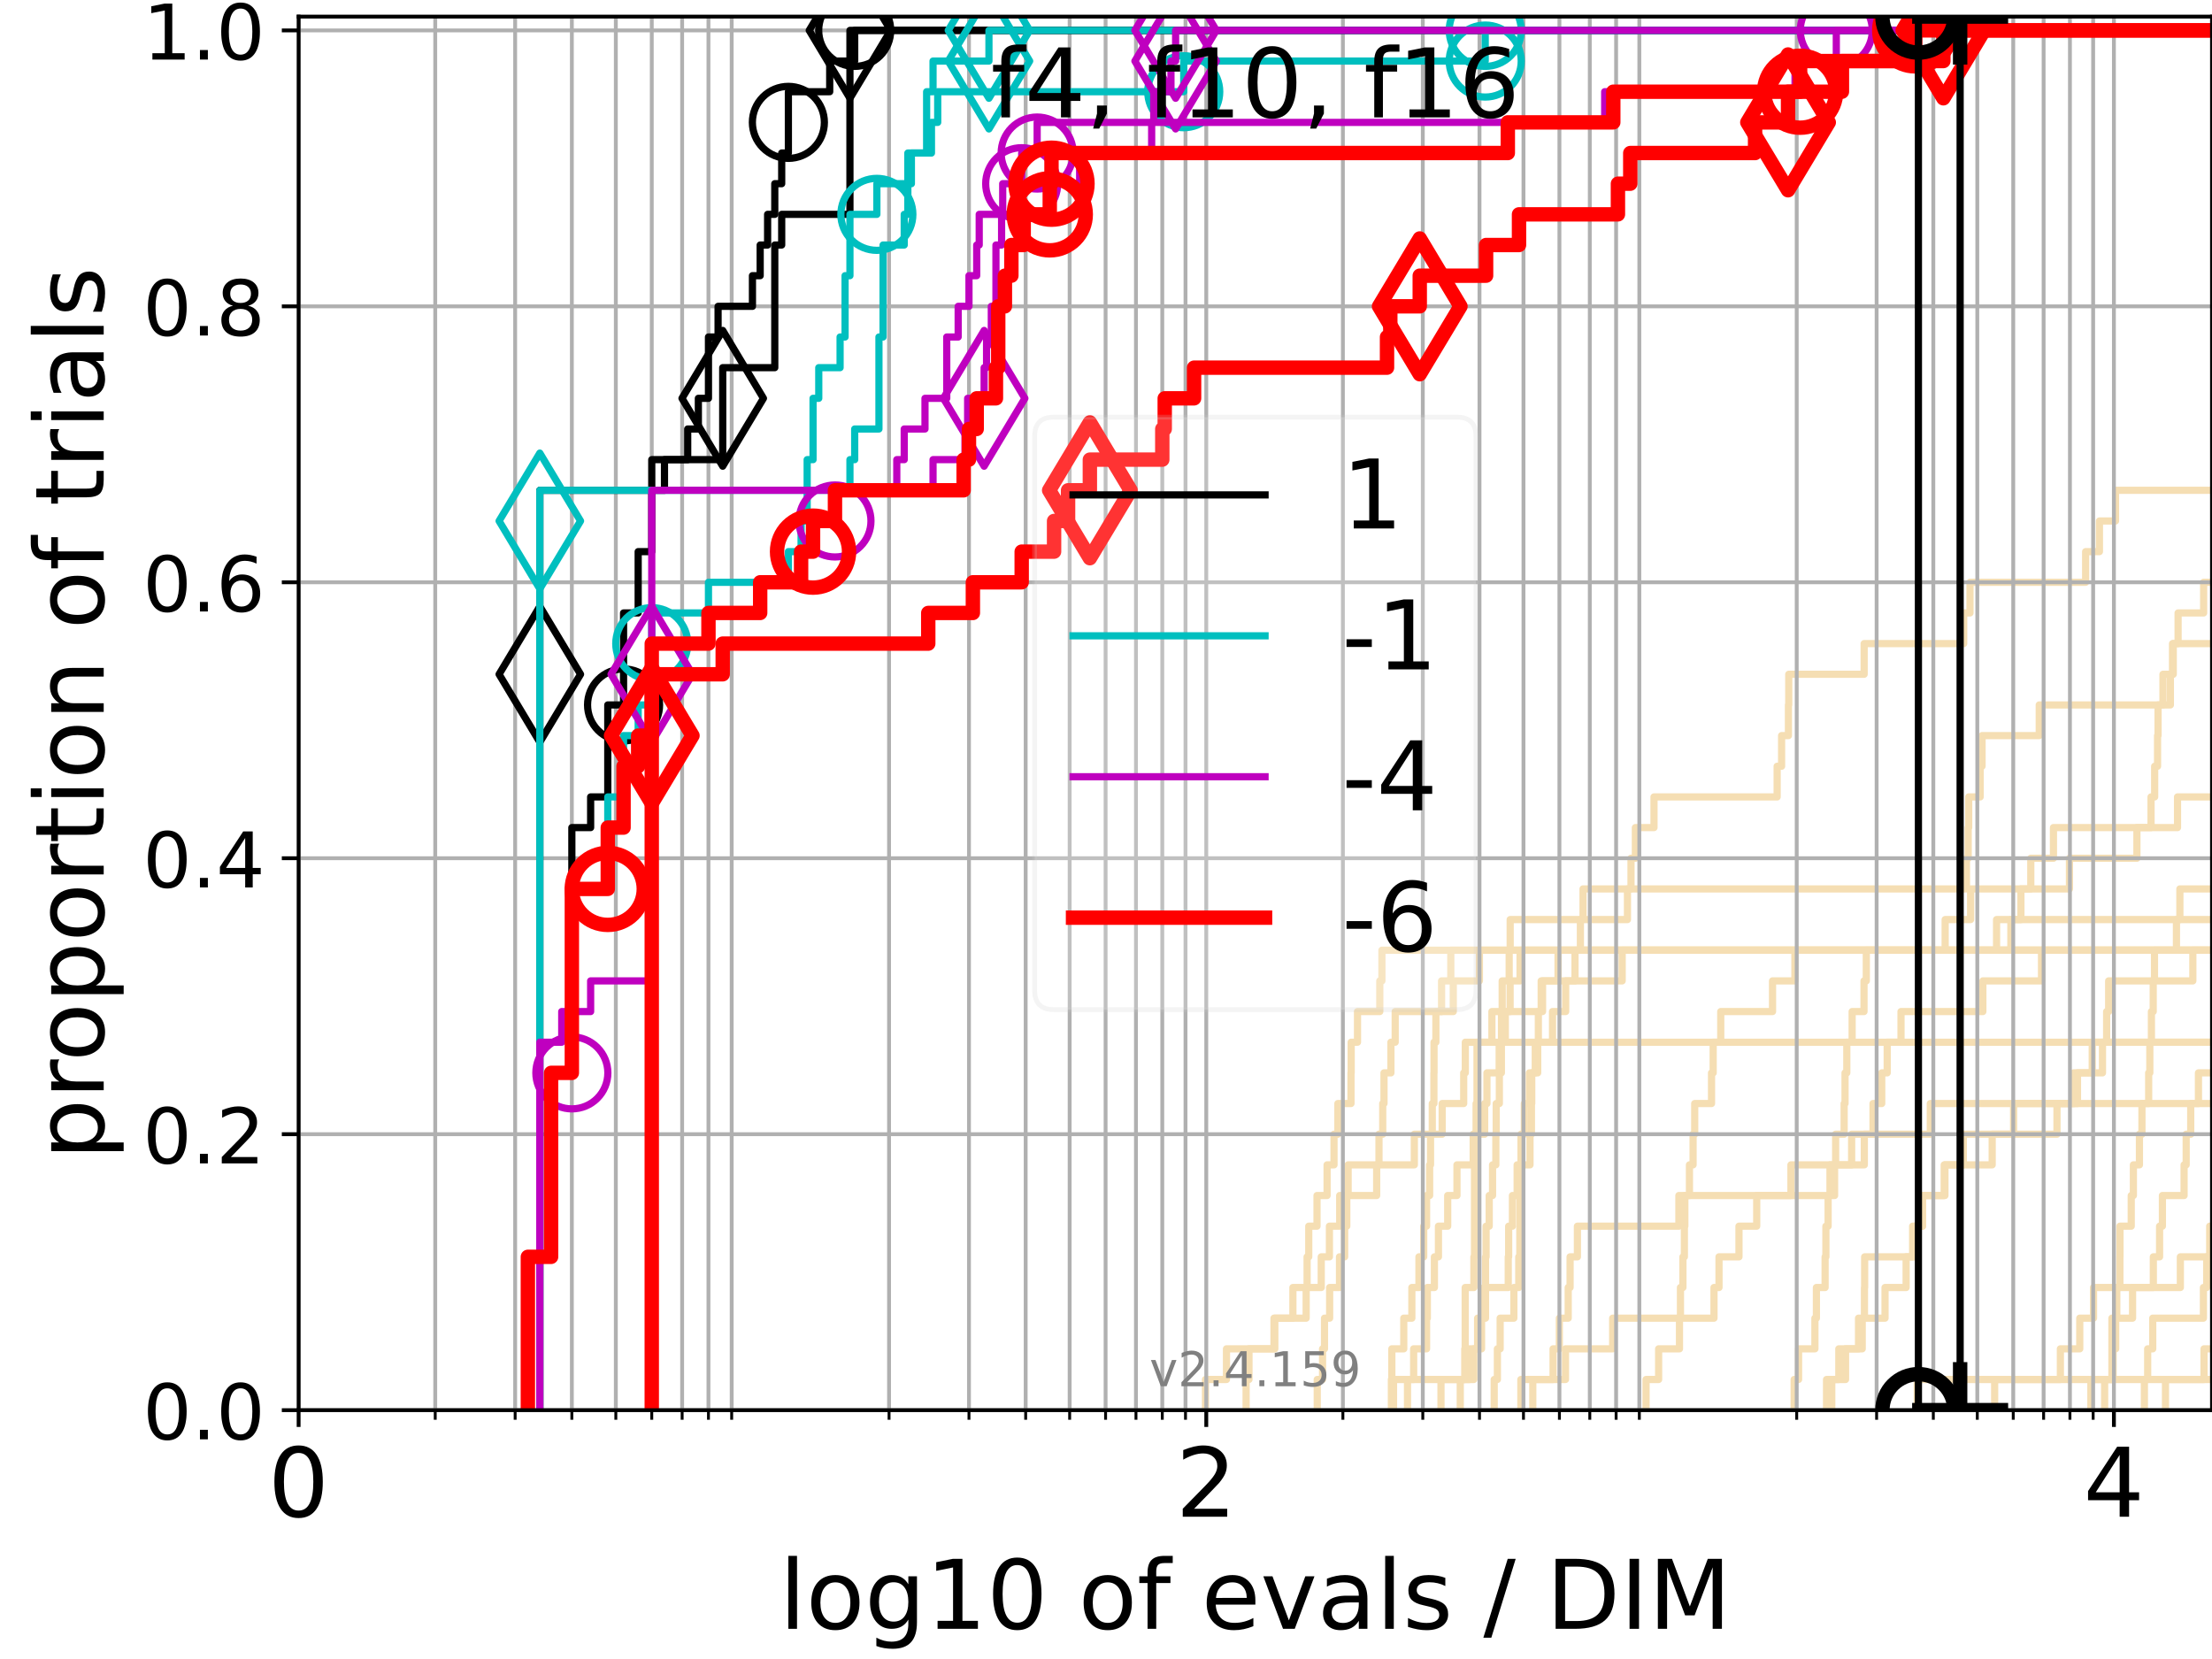 <?xml version="1.0" encoding="utf-8" standalone="no"?>
<!DOCTYPE svg PUBLIC "-//W3C//DTD SVG 1.1//EN"
  "http://www.w3.org/Graphics/SVG/1.1/DTD/svg11.dtd">
<!-- Created with matplotlib (https://matplotlib.org/) -->
<svg height="345.6pt" version="1.1" viewBox="0 0 460.8 345.6" width="460.8pt" xmlns="http://www.w3.org/2000/svg" xmlns:xlink="http://www.w3.org/1999/xlink">
 <defs>
  <style type="text/css">*{stroke-linecap:butt;stroke-linejoin:round;}</style>
 </defs>
 <g id="figure_1">
  <g id="patch_1">
   <path d="M 0 345.6 
L 460.8 345.6 
L 460.8 0 
L 0 0 
z
" style="fill:#ffffff;"/>
  </g>
  <g id="axes_1">
   <g id="patch_2">
    <path d="M 62.208 293.76 
L 460.8 293.76 
L 460.8 3.456 
L 62.208 3.456 
z
" style="fill:#ffffff;"/>
   </g>
   <g id="line2d_1">
    <path clip-path="url(#p6f5f89acef)" d="M 274.405 293.76 
L 274.405 287.373 
L 275.512 287.373 
L 275.512 280.985 
L 275.92 280.985 
L 275.92 274.598 
L 276.988 274.598 
L 276.988 268.211 
L 279.043 268.211 
L 279.043 261.823 
L 280.115 261.823 
L 280.115 255.436 
L 280.56 255.436 
L 280.56 249.049 
L 280.841 249.049 
L 280.841 242.661 
L 294.633 242.661 
L 294.633 236.274 
L 300.432 236.274 
L 300.432 229.887 
L 304.916 229.887 
L 304.916 223.499 
L 305.249 223.499 
L 305.249 217.112 
L 310.792 217.112 
L 310.792 210.725 
L 321.341 210.725 
L 321.341 204.337 
L 324.566 204.337 
L 324.566 197.95 
L 324.566 197.95 
L 324.566 197.95 
L 460.8 197.95 
" style="fill:none;stroke:#f5deb3;stroke-linecap:square;stroke-width:1.5;"/>
   </g>
   <g id="line2d_2">
    <path clip-path="url(#p6f5f89acef)" style="fill:none;stroke:#f5deb3;stroke-linecap:square;stroke-width:1.5;"/>
   </g>
   <g id="line2d_3">
    <path clip-path="url(#p6f5f89acef)" d="M 381.591 293.76 
L 381.591 287.373 
L 383.059 287.373 
L 383.059 280.985 
L 387.934 280.985 
L 387.934 274.598 
L 388.4 274.598 
L 388.4 268.211 
L 388.441 268.211 
L 388.441 261.823 
L 398.788 261.823 
L 398.788 255.436 
L 400.506 255.436 
L 400.506 249.049 
L 405.016 249.049 
L 405.016 242.661 
L 408.987 242.661 
L 408.987 236.274 
L 419.472 236.274 
L 419.472 229.887 
L 432.78 229.887 
L 432.78 223.499 
L 435.85 223.499 
L 435.85 217.112 
L 435.85 217.112 
L 435.85 217.112 
L 460.8 217.112 
" style="fill:none;stroke:#f5deb3;stroke-linecap:square;stroke-width:1.5;"/>
   </g>
   <g id="line2d_4">
    <path clip-path="url(#p6f5f89acef)" d="M 289.851 293.76 
L 289.851 287.373 
L 289.947 287.373 
L 289.947 280.985 
L 292.432 280.985 
L 292.432 274.598 
L 294.115 274.598 
L 294.115 268.211 
L 295.593 268.211 
L 295.593 261.823 
L 296.586 261.823 
L 296.586 255.436 
L 297.181 255.436 
L 297.181 249.049 
L 297.82 249.049 
L 297.82 242.661 
L 298.005 242.661 
L 298.005 236.274 
L 298.372 236.274 
L 298.372 229.887 
L 298.709 229.887 
L 298.709 223.499 
L 298.735 223.499 
L 298.735 217.112 
L 299.121 217.112 
L 299.121 210.725 
L 300.308 210.725 
L 300.308 204.337 
L 302.228 204.337 
L 302.228 197.95 
L 302.228 197.95 
L 302.228 197.95 
L 460.8 197.95 
" style="fill:none;stroke:#f5deb3;stroke-linecap:square;stroke-width:1.5;"/>
   </g>
   <g id="line2d_5"/>
   <g id="line2d_6"/>
   <g id="line2d_7">
    <path clip-path="url(#p6f5f89acef)" d="M 311.271 293.76 
L 311.271 287.373 
L 311.933 287.373 
L 311.933 280.985 
L 312.51 280.985 
L 312.51 274.598 
L 315.366 274.598 
L 315.366 268.211 
L 316.388 268.211 
L 316.388 261.823 
L 316.606 261.823 
L 316.606 255.436 
L 316.639 255.436 
L 316.639 249.049 
L 316.756 249.049 
L 316.756 242.661 
L 316.856 242.661 
L 316.856 236.274 
L 317.548 236.274 
L 317.548 229.887 
L 318.598 229.887 
L 318.598 223.499 
L 319.823 223.499 
L 319.823 217.112 
L 320.467 217.112 
L 320.467 210.725 
L 321.057 210.725 
L 321.057 204.337 
L 337.929 204.337 
L 337.929 197.95 
L 415.921 197.95 
L 415.921 191.563 
L 454.107 191.563 
L 454.107 185.175 
L 461.292 185.175 
L 461.292 178.788 
L 461.8 178.788 
" style="fill:none;stroke:#f5deb3;stroke-linecap:square;stroke-width:1.5;"/>
   </g>
   <g id="line2d_8">
    <path clip-path="url(#p6f5f89acef)" d="M 438.434 293.76 
L 438.434 287.373 
L 440.196 287.373 
L 440.196 280.985 
L 440.738 280.985 
L 440.738 274.598 
L 440.963 274.598 
L 440.963 268.211 
L 441.61 268.211 
L 441.61 261.823 
L 441.629 261.823 
L 441.629 255.436 
L 443.975 255.436 
L 443.975 249.049 
L 444.424 249.049 
L 444.424 242.661 
L 445.684 242.661 
L 445.684 236.274 
L 446.206 236.274 
L 446.206 229.887 
L 447.606 229.887 
L 447.606 223.499 
L 447.849 223.499 
L 447.849 217.112 
L 448.18 217.112 
L 448.18 210.725 
L 448.554 210.725 
L 448.554 204.337 
L 448.819 204.337 
L 448.819 197.95 
L 461.8 197.95 
" style="fill:none;stroke:#f5deb3;stroke-linecap:square;stroke-width:1.5;"/>
   </g>
   <g id="line2d_9">
    <path clip-path="url(#p6f5f89acef)" d="M 290.297 293.76 
L 290.297 287.373 
L 307.019 287.373 
L 307.019 280.985 
L 307.814 280.985 
L 307.814 274.598 
L 309.12 274.598 
L 309.12 268.211 
L 309.46 268.211 
L 309.46 261.823 
L 309.579 261.823 
L 309.579 255.436 
L 310.229 255.436 
L 310.229 249.049 
L 310.927 249.049 
L 310.927 242.661 
L 311.613 242.661 
L 311.613 236.274 
L 311.688 236.274 
L 311.688 229.887 
L 312.343 229.887 
L 312.343 223.499 
L 312.768 223.499 
L 312.768 217.112 
L 312.786 217.112 
L 312.786 210.725 
L 312.933 210.725 
L 312.933 204.337 
L 314.389 204.337 
L 314.389 197.95 
L 314.6 197.95 
L 314.6 191.563 
L 339.029 191.563 
L 339.029 185.175 
L 339.768 185.175 
L 339.768 178.788 
L 340.681 178.788 
L 340.681 172.401 
L 344.56 172.401 
L 344.56 166.013 
L 370.211 166.013 
L 370.211 159.626 
L 371.139 159.626 
L 371.139 153.239 
L 372.564 153.239 
L 372.564 146.851 
L 372.632 146.851 
L 372.632 140.464 
L 388.336 140.464 
L 388.336 134.077 
L 409.075 134.077 
L 409.075 127.69 
L 410.386 127.69 
L 410.386 121.302 
L 434.477 121.302 
L 434.477 114.915 
L 437.352 114.915 
L 437.352 108.528 
L 440.704 108.528 
L 440.704 102.14 
L 440.704 102.14 
L 440.704 102.14 
L 460.8 102.14 
" style="fill:none;stroke:#f5deb3;stroke-linecap:square;stroke-width:1.5;"/>
   </g>
   <g id="line2d_10">
    <path clip-path="url(#p6f5f89acef)" style="fill:none;stroke:#f5deb3;stroke-linecap:square;stroke-width:1.5;"/>
   </g>
   <g id="line2d_11">
    <path clip-path="url(#p6f5f89acef)" style="fill:none;stroke:#f5deb3;stroke-linecap:square;stroke-width:1.5;"/>
   </g>
   <g id="line2d_12">
    <path clip-path="url(#p6f5f89acef)" d="M 415.523 293.76 
L 415.523 287.373 
L 429.215 287.373 
L 429.215 280.985 
L 433.253 280.985 
L 433.253 274.598 
L 436.119 274.598 
L 436.119 268.211 
L 454.209 268.211 
L 454.209 261.823 
L 454.209 261.823 
L 454.209 261.823 
L 460.8 261.823 
" style="fill:none;stroke:#f5deb3;stroke-linecap:square;stroke-width:1.5;"/>
   </g>
   <g id="line2d_13"/>
   <g id="line2d_14">
    <path clip-path="url(#p6f5f89acef)" d="M 316.823 293.76 
L 316.823 287.373 
L 326.121 287.373 
L 326.121 280.985 
L 335.951 280.985 
L 335.951 274.598 
L 357.058 274.598 
L 357.058 268.211 
L 358.101 268.211 
L 358.101 261.823 
L 362.261 261.823 
L 362.261 255.436 
L 365.953 255.436 
L 365.953 249.049 
L 373.087 249.049 
L 373.087 242.661 
L 388.371 242.661 
L 388.371 236.274 
L 402.117 236.274 
L 402.117 229.887 
L 402.117 229.887 
L 402.117 229.887 
L 460.8 229.887 
" style="fill:none;stroke:#f5deb3;stroke-linecap:square;stroke-width:1.5;"/>
   </g>
   <g id="line2d_15">
    <path clip-path="url(#p6f5f89acef)" style="fill:none;stroke:#f5deb3;stroke-linecap:square;stroke-width:1.5;"/>
   </g>
   <g id="line2d_16">
    <path clip-path="url(#p6f5f89acef)" d="M 319.309 293.76 
L 319.309 287.373 
L 323.533 287.373 
L 323.533 280.985 
L 324.84 280.985 
L 324.84 274.598 
L 326.687 274.598 
L 326.687 268.211 
L 327.078 268.211 
L 327.078 261.823 
L 328.605 261.823 
L 328.605 255.436 
L 349.741 255.436 
L 349.741 249.049 
L 381.218 249.049 
L 381.218 242.661 
L 385.729 242.661 
L 385.729 236.274 
L 390.183 236.274 
L 390.183 229.887 
L 392.002 229.887 
L 392.002 223.499 
L 393.138 223.499 
L 393.138 217.112 
L 396.015 217.112 
L 396.015 210.725 
L 413.066 210.725 
L 413.066 204.337 
L 425.285 204.337 
L 425.285 197.95 
L 425.285 197.95 
L 425.285 197.95 
L 460.8 197.95 
" style="fill:none;stroke:#f5deb3;stroke-linecap:square;stroke-width:1.5;"/>
   </g>
   <g id="line2d_17">
    <path clip-path="url(#p6f5f89acef)" d="M 373.754 293.76 
L 373.754 287.373 
L 374.675 287.373 
L 374.675 280.985 
L 378.08 280.985 
L 378.08 274.598 
L 378.39 274.598 
L 378.39 268.211 
L 380.203 268.211 
L 380.203 261.823 
L 380.367 261.823 
L 380.367 255.436 
L 380.831 255.436 
L 380.831 249.049 
L 382.178 249.049 
L 382.178 242.661 
L 382.397 242.661 
L 382.397 236.274 
L 384.171 236.274 
L 384.171 229.887 
L 384.355 229.887 
L 384.355 223.499 
L 384.723 223.499 
L 384.723 217.112 
L 385.835 217.112 
L 385.835 210.725 
L 388.307 210.725 
L 388.307 204.337 
L 388.788 204.337 
L 388.788 197.95 
L 388.788 197.95 
L 388.788 197.95 
L 460.8 197.95 
" style="fill:none;stroke:#f5deb3;stroke-linecap:square;stroke-width:1.5;"/>
   </g>
   <g id="line2d_18">
    <path clip-path="url(#p6f5f89acef)" d="M 380.501 293.76 
L 380.501 287.373 
L 384.461 287.373 
L 384.461 280.985 
L 387.164 280.985 
L 387.164 274.598 
L 392.687 274.598 
L 392.687 268.211 
L 397.083 268.211 
L 397.083 261.823 
L 398.438 261.823 
L 398.438 255.436 
L 400.45 255.436 
L 400.45 249.049 
L 405.168 249.049 
L 405.168 242.661 
L 415.01 242.661 
L 415.01 236.274 
L 428.506 236.274 
L 428.506 229.887 
L 431.974 229.887 
L 431.974 223.499 
L 437.987 223.499 
L 437.987 217.112 
L 438.851 217.112 
L 438.851 210.725 
L 439.272 210.725 
L 439.272 204.337 
L 456.808 204.337 
L 456.808 197.95 
L 456.808 197.95 
L 456.808 197.95 
L 460.8 197.95 
" style="fill:none;stroke:#f5deb3;stroke-linecap:square;stroke-width:1.5;"/>
   </g>
   <g id="line2d_19">
    <path clip-path="url(#p6f5f89acef)" d="M 446.717 293.76 
L 446.717 291.631 
L 446.717 291.631 
L 446.717 289.502 
L 446.717 289.502 
L 446.717 287.373 
L 447.4 287.373 
L 447.4 285.244 
L 447.4 285.244 
L 447.4 283.114 
L 447.4 283.114 
L 447.4 280.985 
L 448.453 280.985 
L 448.453 278.856 
L 448.453 278.856 
L 448.453 276.727 
L 448.453 276.727 
L 448.453 274.598 
L 459.015 274.598 
L 459.015 272.469 
L 459.015 272.469 
L 459.015 270.34 
L 459.015 270.34 
L 459.015 268.211 
L 459.697 268.211 
L 459.697 266.082 
L 459.697 266.082 
L 459.697 263.952 
L 459.697 263.952 
L 459.697 261.823 
L 460.324 261.823 
L 460.324 259.694 
L 460.324 259.694 
L 460.324 257.565 
L 460.324 257.565 
L 460.324 255.436 
L 461.8 255.436 
" style="fill:none;stroke:#f5deb3;stroke-linecap:square;stroke-width:1.5;"/>
   </g>
   <g id="line2d_20">
    <path clip-path="url(#p6f5f89acef)" d="M 251.123 293.76 
L 251.123 287.373 
L 255.498 287.373 
L 255.498 280.985 
L 265.395 280.985 
L 265.395 274.598 
L 269.335 274.598 
L 269.335 268.211 
L 272.294 268.211 
L 272.294 261.823 
L 272.637 261.823 
L 272.637 255.436 
L 274.358 255.436 
L 274.358 249.049 
L 276.457 249.049 
L 276.457 242.661 
L 277.899 242.661 
L 277.899 236.274 
L 278.707 236.274 
L 278.707 229.887 
L 281.436 229.887 
L 281.436 223.499 
L 281.476 223.499 
L 281.476 217.112 
L 282.793 217.112 
L 282.793 210.725 
L 287.438 210.725 
L 287.438 204.337 
L 287.878 204.337 
L 287.878 197.95 
L 453.395 197.95 
L 453.395 191.563 
L 453.395 191.563 
L 453.395 191.563 
L 460.8 191.563 
" style="fill:none;stroke:#f5deb3;stroke-linecap:square;stroke-width:1.5;"/>
   </g>
   <g id="line2d_21">
    <path clip-path="url(#p6f5f89acef)" d="M 300.183 293.76 
L 300.183 287.373 
L 305.138 287.373 
L 305.138 280.985 
L 305.227 280.985 
L 305.227 274.598 
L 305.227 274.598 
L 305.227 268.211 
L 307.04 268.211 
L 307.04 261.823 
L 307.167 261.823 
L 307.167 255.436 
L 307.167 255.436 
L 307.167 249.049 
L 307.167 249.049 
L 307.167 242.661 
L 307.502 242.661 
L 307.502 236.274 
L 307.502 236.274 
L 307.502 229.887 
L 307.69 229.887 
L 307.69 223.499 
L 307.69 223.499 
L 307.69 217.112 
L 307.69 217.112 
L 307.69 217.112 
L 460.8 217.112 
" style="fill:none;stroke:#f5deb3;stroke-linecap:square;stroke-width:1.5;"/>
   </g>
   <g id="line2d_22">
    <path clip-path="url(#p6f5f89acef)" d="M 259.587 293.76 
L 259.587 287.373 
L 260.186 287.373 
L 260.186 280.985 
L 265.569 280.985 
L 265.569 274.598 
L 272.097 274.598 
L 272.097 268.211 
L 275.238 268.211 
L 275.238 261.823 
L 276.944 261.823 
L 276.944 255.436 
L 279.085 255.436 
L 279.085 249.049 
L 286.786 249.049 
L 286.786 242.661 
L 287.267 242.661 
L 287.267 236.274 
L 288.046 236.274 
L 288.046 229.887 
L 288.313 229.887 
L 288.313 223.499 
L 289.754 223.499 
L 289.754 217.112 
L 290.645 217.112 
L 290.645 210.725 
L 302.747 210.725 
L 302.747 204.337 
L 308.186 204.337 
L 308.186 197.95 
L 461.8 197.95 
" style="fill:none;stroke:#f5deb3;stroke-linecap:square;stroke-width:1.5;"/>
   </g>
   <g id="line2d_23">
    <path clip-path="url(#p6f5f89acef)" d="M 399.387 293.76 
L 399.387 287.373 
L 399.387 287.373 
L 399.387 287.373 
L 460.8 287.373 
" style="fill:none;stroke:#f5deb3;stroke-linecap:square;stroke-width:1.5;"/>
   </g>
   <g id="line2d_24">
    <path clip-path="url(#p6f5f89acef)" d="M 304.199 293.76 
L 304.199 287.373 
L 306.143 287.373 
L 306.143 280.985 
L 308.635 280.985 
L 308.635 274.598 
L 309.46 274.598 
L 309.46 268.211 
L 314.194 268.211 
L 314.194 261.823 
L 314.282 261.823 
L 314.282 255.436 
L 315.072 255.436 
L 315.072 249.049 
L 316.05 249.049 
L 316.05 242.661 
L 318.725 242.661 
L 318.725 236.274 
L 319.026 236.274 
L 319.026 229.887 
L 319.089 229.887 
L 319.089 223.499 
L 320.33 223.499 
L 320.33 217.112 
L 323.42 217.112 
L 323.42 210.725 
L 326.16 210.725 
L 326.16 204.337 
L 328.102 204.337 
L 328.102 197.95 
L 329.225 197.95 
L 329.225 191.563 
L 329.775 191.563 
L 329.775 185.175 
L 409.651 185.175 
L 409.651 178.788 
L 410.011 178.788 
L 410.011 172.401 
L 410.115 172.401 
L 410.115 166.013 
L 412.506 166.013 
L 412.506 159.626 
L 412.899 159.626 
L 412.899 153.239 
L 424.811 153.239 
L 424.811 146.851 
L 450.584 146.851 
L 450.584 140.464 
L 452.577 140.464 
L 452.577 134.077 
L 453.735 134.077 
L 453.735 127.69 
L 459.059 127.69 
L 459.059 121.302 
L 461.8 121.302 
" style="fill:none;stroke:#f5deb3;stroke-linecap:square;stroke-width:1.5;"/>
   </g>
   <g id="line2d_25">
    <path clip-path="url(#p6f5f89acef)" d="M 451.108 293.76 
L 451.108 287.373 
L 459.14 287.373 
L 459.14 280.985 
L 461.8 280.985 
" style="fill:none;stroke:#f5deb3;stroke-linecap:square;stroke-width:1.5;"/>
   </g>
   <g id="line2d_26">
    <path clip-path="url(#p6f5f89acef)" d="M 342.901 293.76 
L 342.901 287.373 
L 345.523 287.373 
L 345.523 280.985 
L 349.867 280.985 
L 349.867 274.598 
L 350.068 274.598 
L 350.068 268.211 
L 350.583 268.211 
L 350.583 261.823 
L 350.889 261.823 
L 350.889 255.436 
L 350.983 255.436 
L 350.983 249.049 
L 351.943 249.049 
L 351.943 242.661 
L 352.7 242.661 
L 352.7 236.274 
L 353.039 236.274 
L 353.039 229.887 
L 356.543 229.887 
L 356.543 223.499 
L 356.889 223.499 
L 356.889 217.112 
L 358.464 217.112 
L 358.464 210.725 
L 369.252 210.725 
L 369.252 204.337 
L 373.911 204.337 
L 373.911 197.95 
L 405.212 197.95 
L 405.212 191.563 
L 410.515 191.563 
L 410.515 185.175 
L 431.107 185.175 
L 431.107 178.788 
L 445.157 178.788 
L 445.157 172.401 
L 453.618 172.401 
L 453.618 166.013 
L 461.8 166.013 
" style="fill:none;stroke:#f5deb3;stroke-linecap:square;stroke-width:1.5;"/>
   </g>
   <g id="line2d_27">
    <path clip-path="url(#p6f5f89acef)" d="M 435.568 293.76 
L 435.568 287.373 
L 439.952 287.373 
L 439.952 280.985 
L 439.952 280.985 
L 439.952 274.598 
L 444.252 274.598 
L 444.252 268.211 
L 448.577 268.211 
L 448.577 261.823 
L 449.883 261.823 
L 449.883 255.436 
L 450.471 255.436 
L 450.471 249.049 
L 454.987 249.049 
L 454.987 242.661 
L 455.421 242.661 
L 455.421 236.274 
L 456.367 236.274 
L 456.367 229.887 
L 457.978 229.887 
L 457.978 223.499 
L 461.8 223.499 
" style="fill:none;stroke:#f5deb3;stroke-linecap:square;stroke-width:1.5;"/>
   </g>
   <g id="line2d_28">
    <path clip-path="url(#p6f5f89acef)" d="M 293.208 293.76 
L 293.208 287.373 
L 294.49 287.373 
L 294.49 280.985 
L 297.181 280.985 
L 297.181 274.598 
L 297.342 274.598 
L 297.342 268.211 
L 298.813 268.211 
L 298.813 261.823 
L 299.656 261.823 
L 299.656 255.436 
L 301.582 255.436 
L 301.582 249.049 
L 303.514 249.049 
L 303.514 242.661 
L 306.892 242.661 
L 306.892 236.274 
L 309.28 236.274 
L 309.28 229.887 
L 309.757 229.887 
L 309.757 223.499 
L 312.306 223.499 
L 312.306 217.112 
L 313.586 217.112 
L 313.586 210.725 
L 314.582 210.725 
L 314.582 204.337 
L 316.656 204.337 
L 316.656 197.95 
L 418.899 197.95 
L 418.899 191.563 
L 420.994 191.563 
L 420.994 185.175 
L 423.052 185.175 
L 423.052 178.788 
L 427.772 178.788 
L 427.772 172.401 
L 448.101 172.401 
L 448.101 166.013 
L 448.856 166.013 
L 448.856 159.626 
L 449.456 159.626 
L 449.456 153.239 
L 449.562 153.239 
L 449.562 146.851 
L 452.13 146.851 
L 452.13 140.464 
L 452.728 140.464 
L 452.728 134.077 
L 461.8 134.077 
" style="fill:none;stroke:#f5deb3;stroke-linecap:square;stroke-width:1.5;"/>
   </g>
   <g id="line2d_29"/>
   <g id="line2d_30"/>
   <g id="matplotlib.axis_1">
    <g id="xtick_1">
     <g id="line2d_31">
      <path clip-path="url(#p6f5f89acef)" d="M 62.208 293.76 
L 62.208 3.456 
" style="fill:none;stroke:#b0b0b0;stroke-linecap:square;stroke-width:0.8;"/>
     </g>
     <g id="line2d_32">
      <defs>
       <path d="M 0 0 
L 0 3.5 
" id="m896bc7913f" style="stroke:#000000;stroke-width:0.8;"/>
      </defs>
      <g>
       <use style="stroke:#000000;stroke-width:0.8;" x="62.208" xlink:href="#m896bc7913f" y="293.76"/>
      </g>
     </g>
     <g id="text_1">
      <!-- 0 -->
      <g transform="translate(55.846 315.957)scale(0.2 -0.2)">
       <defs>
        <path d="M 31.781 66.406 
Q 24.172 66.406 20.328 58.906 
Q 16.5 51.422 16.5 36.375 
Q 16.5 21.391 20.328 13.891 
Q 24.172 6.391 31.781 6.391 
Q 39.453 6.391 43.281 13.891 
Q 47.125 21.391 47.125 36.375 
Q 47.125 51.422 43.281 58.906 
Q 39.453 66.406 31.781 66.406 
z
M 31.781 74.219 
Q 44.047 74.219 50.516 64.516 
Q 56.984 54.828 56.984 36.375 
Q 56.984 17.969 50.516 8.266 
Q 44.047 -1.422 31.781 -1.422 
Q 19.531 -1.422 13.062 8.266 
Q 6.594 17.969 6.594 36.375 
Q 6.594 54.828 13.062 64.516 
Q 19.531 74.219 31.781 74.219 
z
" id="DejaVuSans-48"/>
       </defs>
       <use xlink:href="#DejaVuSans-48"/>
      </g>
     </g>
    </g>
    <g id="xtick_2">
     <g id="line2d_33">
      <path clip-path="url(#p6f5f89acef)" d="M 251.288 293.76 
L 251.288 3.456 
" style="fill:none;stroke:#b0b0b0;stroke-linecap:square;stroke-width:0.8;"/>
     </g>
     <g id="line2d_34">
      <g>
       <use style="stroke:#000000;stroke-width:0.8;" x="251.288" xlink:href="#m896bc7913f" y="293.76"/>
      </g>
     </g>
     <g id="text_2">
      <!-- 2 -->
      <g transform="translate(244.925 315.957)scale(0.2 -0.2)">
       <defs>
        <path d="M 19.188 8.297 
L 53.609 8.297 
L 53.609 0 
L 7.328 0 
L 7.328 8.297 
Q 12.938 14.109 22.625 23.891 
Q 32.328 33.688 34.812 36.531 
Q 39.547 41.844 41.422 45.531 
Q 43.312 49.219 43.312 52.781 
Q 43.312 58.594 39.234 62.25 
Q 35.156 65.922 28.609 65.922 
Q 23.969 65.922 18.812 64.312 
Q 13.672 62.703 7.812 59.422 
L 7.812 69.391 
Q 13.766 71.781 18.938 73 
Q 24.125 74.219 28.422 74.219 
Q 39.75 74.219 46.484 68.547 
Q 53.219 62.891 53.219 53.422 
Q 53.219 48.922 51.531 44.891 
Q 49.859 40.875 45.406 35.406 
Q 44.188 33.984 37.641 27.219 
Q 31.109 20.453 19.188 8.297 
z
" id="DejaVuSans-50"/>
       </defs>
       <use xlink:href="#DejaVuSans-50"/>
      </g>
     </g>
    </g>
    <g id="xtick_3">
     <g id="line2d_35">
      <path clip-path="url(#p6f5f89acef)" d="M 440.367 293.76 
L 440.367 3.456 
" style="fill:none;stroke:#b0b0b0;stroke-linecap:square;stroke-width:0.8;"/>
     </g>
     <g id="line2d_36">
      <g>
       <use style="stroke:#000000;stroke-width:0.8;" x="440.367" xlink:href="#m896bc7913f" y="293.76"/>
      </g>
     </g>
     <g id="text_3">
      <!-- 4 -->
      <g transform="translate(434.005 315.957)scale(0.2 -0.2)">
       <defs>
        <path d="M 37.797 64.312 
L 12.891 25.391 
L 37.797 25.391 
z
M 35.203 72.906 
L 47.609 72.906 
L 47.609 25.391 
L 58.016 25.391 
L 58.016 17.188 
L 47.609 17.188 
L 47.609 0 
L 37.797 0 
L 37.797 17.188 
L 4.891 17.188 
L 4.891 26.703 
z
" id="DejaVuSans-52"/>
       </defs>
       <use xlink:href="#DejaVuSans-52"/>
      </g>
     </g>
    </g>
    <g id="xtick_4">
     <g id="line2d_37">
      <path clip-path="url(#p6f5f89acef)" d="M 90.667 293.76 
L 90.667 3.456 
" style="fill:none;stroke:#b0b0b0;stroke-linecap:square;stroke-width:0.8;"/>
     </g>
     <g id="line2d_38">
      <defs>
       <path d="M 0 0 
L 0 2 
" id="ma505f3d6e5" style="stroke:#000000;stroke-width:0.6;"/>
      </defs>
      <g>
       <use style="stroke:#000000;stroke-width:0.6;" x="90.667" xlink:href="#ma505f3d6e5" y="293.76"/>
      </g>
     </g>
    </g>
    <g id="xtick_5">
     <g id="line2d_39">
      <path clip-path="url(#p6f5f89acef)" d="M 107.315 293.76 
L 107.315 3.456 
" style="fill:none;stroke:#b0b0b0;stroke-linecap:square;stroke-width:0.8;"/>
     </g>
     <g id="line2d_40">
      <g>
       <use style="stroke:#000000;stroke-width:0.6;" x="107.315" xlink:href="#ma505f3d6e5" y="293.76"/>
      </g>
     </g>
    </g>
    <g id="xtick_6">
     <g id="line2d_41">
      <path clip-path="url(#p6f5f89acef)" d="M 119.127 293.76 
L 119.127 3.456 
" style="fill:none;stroke:#b0b0b0;stroke-linecap:square;stroke-width:0.8;"/>
     </g>
     <g id="line2d_42">
      <g>
       <use style="stroke:#000000;stroke-width:0.6;" x="119.127" xlink:href="#ma505f3d6e5" y="293.76"/>
      </g>
     </g>
    </g>
    <g id="xtick_7">
     <g id="line2d_43">
      <path clip-path="url(#p6f5f89acef)" d="M 128.289 293.76 
L 128.289 3.456 
" style="fill:none;stroke:#b0b0b0;stroke-linecap:square;stroke-width:0.8;"/>
     </g>
     <g id="line2d_44">
      <g>
       <use style="stroke:#000000;stroke-width:0.6;" x="128.289" xlink:href="#ma505f3d6e5" y="293.76"/>
      </g>
     </g>
    </g>
    <g id="xtick_8">
     <g id="line2d_45">
      <path clip-path="url(#p6f5f89acef)" d="M 135.774 293.76 
L 135.774 3.456 
" style="fill:none;stroke:#b0b0b0;stroke-linecap:square;stroke-width:0.8;"/>
     </g>
     <g id="line2d_46">
      <g>
       <use style="stroke:#000000;stroke-width:0.6;" x="135.774" xlink:href="#ma505f3d6e5" y="293.76"/>
      </g>
     </g>
    </g>
    <g id="xtick_9">
     <g id="line2d_47">
      <path clip-path="url(#p6f5f89acef)" d="M 142.103 293.76 
L 142.103 3.456 
" style="fill:none;stroke:#b0b0b0;stroke-linecap:square;stroke-width:0.8;"/>
     </g>
     <g id="line2d_48">
      <g>
       <use style="stroke:#000000;stroke-width:0.6;" x="142.103" xlink:href="#ma505f3d6e5" y="293.76"/>
      </g>
     </g>
    </g>
    <g id="xtick_10">
     <g id="line2d_49">
      <path clip-path="url(#p6f5f89acef)" d="M 147.586 293.76 
L 147.586 3.456 
" style="fill:none;stroke:#b0b0b0;stroke-linecap:square;stroke-width:0.8;"/>
     </g>
     <g id="line2d_50">
      <g>
       <use style="stroke:#000000;stroke-width:0.6;" x="147.586" xlink:href="#ma505f3d6e5" y="293.76"/>
      </g>
     </g>
    </g>
    <g id="xtick_11">
     <g id="line2d_51">
      <path clip-path="url(#p6f5f89acef)" d="M 152.422 293.76 
L 152.422 3.456 
" style="fill:none;stroke:#b0b0b0;stroke-linecap:square;stroke-width:0.8;"/>
     </g>
     <g id="line2d_52">
      <g>
       <use style="stroke:#000000;stroke-width:0.6;" x="152.422" xlink:href="#ma505f3d6e5" y="293.76"/>
      </g>
     </g>
    </g>
    <g id="xtick_12">
     <g id="line2d_53">
      <path clip-path="url(#p6f5f89acef)" d="M 185.207 293.76 
L 185.207 3.456 
" style="fill:none;stroke:#b0b0b0;stroke-linecap:square;stroke-width:0.8;"/>
     </g>
     <g id="line2d_54">
      <g>
       <use style="stroke:#000000;stroke-width:0.6;" x="185.207" xlink:href="#ma505f3d6e5" y="293.76"/>
      </g>
     </g>
    </g>
    <g id="xtick_13">
     <g id="line2d_55">
      <path clip-path="url(#p6f5f89acef)" d="M 201.855 293.76 
L 201.855 3.456 
" style="fill:none;stroke:#b0b0b0;stroke-linecap:square;stroke-width:0.8;"/>
     </g>
     <g id="line2d_56">
      <g>
       <use style="stroke:#000000;stroke-width:0.6;" x="201.855" xlink:href="#ma505f3d6e5" y="293.76"/>
      </g>
     </g>
    </g>
    <g id="xtick_14">
     <g id="line2d_57">
      <path clip-path="url(#p6f5f89acef)" d="M 213.666 293.76 
L 213.666 3.456 
" style="fill:none;stroke:#b0b0b0;stroke-linecap:square;stroke-width:0.8;"/>
     </g>
     <g id="line2d_58">
      <g>
       <use style="stroke:#000000;stroke-width:0.6;" x="213.666" xlink:href="#ma505f3d6e5" y="293.76"/>
      </g>
     </g>
    </g>
    <g id="xtick_15">
     <g id="line2d_59">
      <path clip-path="url(#p6f5f89acef)" d="M 222.828 293.76 
L 222.828 3.456 
" style="fill:none;stroke:#b0b0b0;stroke-linecap:square;stroke-width:0.8;"/>
     </g>
     <g id="line2d_60">
      <g>
       <use style="stroke:#000000;stroke-width:0.6;" x="222.828" xlink:href="#ma505f3d6e5" y="293.76"/>
      </g>
     </g>
    </g>
    <g id="xtick_16">
     <g id="line2d_61">
      <path clip-path="url(#p6f5f89acef)" d="M 230.314 293.76 
L 230.314 3.456 
" style="fill:none;stroke:#b0b0b0;stroke-linecap:square;stroke-width:0.8;"/>
     </g>
     <g id="line2d_62">
      <g>
       <use style="stroke:#000000;stroke-width:0.6;" x="230.314" xlink:href="#ma505f3d6e5" y="293.76"/>
      </g>
     </g>
    </g>
    <g id="xtick_17">
     <g id="line2d_63">
      <path clip-path="url(#p6f5f89acef)" d="M 236.643 293.76 
L 236.643 3.456 
" style="fill:none;stroke:#b0b0b0;stroke-linecap:square;stroke-width:0.8;"/>
     </g>
     <g id="line2d_64">
      <g>
       <use style="stroke:#000000;stroke-width:0.6;" x="236.643" xlink:href="#ma505f3d6e5" y="293.76"/>
      </g>
     </g>
    </g>
    <g id="xtick_18">
     <g id="line2d_65">
      <path clip-path="url(#p6f5f89acef)" d="M 242.126 293.76 
L 242.126 3.456 
" style="fill:none;stroke:#b0b0b0;stroke-linecap:square;stroke-width:0.8;"/>
     </g>
     <g id="line2d_66">
      <g>
       <use style="stroke:#000000;stroke-width:0.6;" x="242.126" xlink:href="#ma505f3d6e5" y="293.76"/>
      </g>
     </g>
    </g>
    <g id="xtick_19">
     <g id="line2d_67">
      <path clip-path="url(#p6f5f89acef)" d="M 246.962 293.76 
L 246.962 3.456 
" style="fill:none;stroke:#b0b0b0;stroke-linecap:square;stroke-width:0.8;"/>
     </g>
     <g id="line2d_68">
      <g>
       <use style="stroke:#000000;stroke-width:0.6;" x="246.962" xlink:href="#ma505f3d6e5" y="293.76"/>
      </g>
     </g>
    </g>
    <g id="xtick_20">
     <g id="line2d_69">
      <path clip-path="url(#p6f5f89acef)" d="M 279.747 293.76 
L 279.747 3.456 
" style="fill:none;stroke:#b0b0b0;stroke-linecap:square;stroke-width:0.8;"/>
     </g>
     <g id="line2d_70">
      <g>
       <use style="stroke:#000000;stroke-width:0.6;" x="279.747" xlink:href="#ma505f3d6e5" y="293.76"/>
      </g>
     </g>
    </g>
    <g id="xtick_21">
     <g id="line2d_71">
      <path clip-path="url(#p6f5f89acef)" d="M 296.395 293.76 
L 296.395 3.456 
" style="fill:none;stroke:#b0b0b0;stroke-linecap:square;stroke-width:0.8;"/>
     </g>
     <g id="line2d_72">
      <g>
       <use style="stroke:#000000;stroke-width:0.6;" x="296.395" xlink:href="#ma505f3d6e5" y="293.76"/>
      </g>
     </g>
    </g>
    <g id="xtick_22">
     <g id="line2d_73">
      <path clip-path="url(#p6f5f89acef)" d="M 308.206 293.76 
L 308.206 3.456 
" style="fill:none;stroke:#b0b0b0;stroke-linecap:square;stroke-width:0.8;"/>
     </g>
     <g id="line2d_74">
      <g>
       <use style="stroke:#000000;stroke-width:0.6;" x="308.206" xlink:href="#ma505f3d6e5" y="293.76"/>
      </g>
     </g>
    </g>
    <g id="xtick_23">
     <g id="line2d_75">
      <path clip-path="url(#p6f5f89acef)" d="M 317.368 293.76 
L 317.368 3.456 
" style="fill:none;stroke:#b0b0b0;stroke-linecap:square;stroke-width:0.8;"/>
     </g>
     <g id="line2d_76">
      <g>
       <use style="stroke:#000000;stroke-width:0.6;" x="317.368" xlink:href="#ma505f3d6e5" y="293.76"/>
      </g>
     </g>
    </g>
    <g id="xtick_24">
     <g id="line2d_77">
      <path clip-path="url(#p6f5f89acef)" d="M 324.854 293.76 
L 324.854 3.456 
" style="fill:none;stroke:#b0b0b0;stroke-linecap:square;stroke-width:0.8;"/>
     </g>
     <g id="line2d_78">
      <g>
       <use style="stroke:#000000;stroke-width:0.6;" x="324.854" xlink:href="#ma505f3d6e5" y="293.76"/>
      </g>
     </g>
    </g>
    <g id="xtick_25">
     <g id="line2d_79">
      <path clip-path="url(#p6f5f89acef)" d="M 331.183 293.76 
L 331.183 3.456 
" style="fill:none;stroke:#b0b0b0;stroke-linecap:square;stroke-width:0.8;"/>
     </g>
     <g id="line2d_80">
      <g>
       <use style="stroke:#000000;stroke-width:0.6;" x="331.183" xlink:href="#ma505f3d6e5" y="293.76"/>
      </g>
     </g>
    </g>
    <g id="xtick_26">
     <g id="line2d_81">
      <path clip-path="url(#p6f5f89acef)" d="M 336.666 293.76 
L 336.666 3.456 
" style="fill:none;stroke:#b0b0b0;stroke-linecap:square;stroke-width:0.8;"/>
     </g>
     <g id="line2d_82">
      <g>
       <use style="stroke:#000000;stroke-width:0.6;" x="336.666" xlink:href="#ma505f3d6e5" y="293.76"/>
      </g>
     </g>
    </g>
    <g id="xtick_27">
     <g id="line2d_83">
      <path clip-path="url(#p6f5f89acef)" d="M 341.502 293.76 
L 341.502 3.456 
" style="fill:none;stroke:#b0b0b0;stroke-linecap:square;stroke-width:0.8;"/>
     </g>
     <g id="line2d_84">
      <g>
       <use style="stroke:#000000;stroke-width:0.6;" x="341.502" xlink:href="#ma505f3d6e5" y="293.76"/>
      </g>
     </g>
    </g>
    <g id="xtick_28">
     <g id="line2d_85">
      <path clip-path="url(#p6f5f89acef)" d="M 374.287 293.76 
L 374.287 3.456 
" style="fill:none;stroke:#b0b0b0;stroke-linecap:square;stroke-width:0.8;"/>
     </g>
     <g id="line2d_86">
      <g>
       <use style="stroke:#000000;stroke-width:0.6;" x="374.287" xlink:href="#ma505f3d6e5" y="293.76"/>
      </g>
     </g>
    </g>
    <g id="xtick_29">
     <g id="line2d_87">
      <path clip-path="url(#p6f5f89acef)" d="M 390.934 293.76 
L 390.934 3.456 
" style="fill:none;stroke:#b0b0b0;stroke-linecap:square;stroke-width:0.8;"/>
     </g>
     <g id="line2d_88">
      <g>
       <use style="stroke:#000000;stroke-width:0.6;" x="390.934" xlink:href="#ma505f3d6e5" y="293.76"/>
      </g>
     </g>
    </g>
    <g id="xtick_30">
     <g id="line2d_89">
      <path clip-path="url(#p6f5f89acef)" d="M 402.746 293.76 
L 402.746 3.456 
" style="fill:none;stroke:#b0b0b0;stroke-linecap:square;stroke-width:0.8;"/>
     </g>
     <g id="line2d_90">
      <g>
       <use style="stroke:#000000;stroke-width:0.6;" x="402.746" xlink:href="#ma505f3d6e5" y="293.76"/>
      </g>
     </g>
    </g>
    <g id="xtick_31">
     <g id="line2d_91">
      <path clip-path="url(#p6f5f89acef)" d="M 411.908 293.76 
L 411.908 3.456 
" style="fill:none;stroke:#b0b0b0;stroke-linecap:square;stroke-width:0.8;"/>
     </g>
     <g id="line2d_92">
      <g>
       <use style="stroke:#000000;stroke-width:0.6;" x="411.908" xlink:href="#ma505f3d6e5" y="293.76"/>
      </g>
     </g>
    </g>
    <g id="xtick_32">
     <g id="line2d_93">
      <path clip-path="url(#p6f5f89acef)" d="M 419.394 293.76 
L 419.394 3.456 
" style="fill:none;stroke:#b0b0b0;stroke-linecap:square;stroke-width:0.8;"/>
     </g>
     <g id="line2d_94">
      <g>
       <use style="stroke:#000000;stroke-width:0.6;" x="419.394" xlink:href="#ma505f3d6e5" y="293.76"/>
      </g>
     </g>
    </g>
    <g id="xtick_33">
     <g id="line2d_95">
      <path clip-path="url(#p6f5f89acef)" d="M 425.723 293.76 
L 425.723 3.456 
" style="fill:none;stroke:#b0b0b0;stroke-linecap:square;stroke-width:0.8;"/>
     </g>
     <g id="line2d_96">
      <g>
       <use style="stroke:#000000;stroke-width:0.6;" x="425.723" xlink:href="#ma505f3d6e5" y="293.76"/>
      </g>
     </g>
    </g>
    <g id="xtick_34">
     <g id="line2d_97">
      <path clip-path="url(#p6f5f89acef)" d="M 431.205 293.76 
L 431.205 3.456 
" style="fill:none;stroke:#b0b0b0;stroke-linecap:square;stroke-width:0.8;"/>
     </g>
     <g id="line2d_98">
      <g>
       <use style="stroke:#000000;stroke-width:0.6;" x="431.205" xlink:href="#ma505f3d6e5" y="293.76"/>
      </g>
     </g>
    </g>
    <g id="xtick_35">
     <g id="line2d_99">
      <path clip-path="url(#p6f5f89acef)" d="M 436.041 293.76 
L 436.041 3.456 
" style="fill:none;stroke:#b0b0b0;stroke-linecap:square;stroke-width:0.8;"/>
     </g>
     <g id="line2d_100">
      <g>
       <use style="stroke:#000000;stroke-width:0.6;" x="436.041" xlink:href="#ma505f3d6e5" y="293.76"/>
      </g>
     </g>
    </g>
    <g id="text_4">
     <!-- log10 of evals / DIM -->
     <g transform="translate(162.348 339.313)scale(0.2 -0.2)">
      <defs>
       <path d="M 9.422 75.984 
L 18.406 75.984 
L 18.406 0 
L 9.422 0 
z
" id="DejaVuSans-108"/>
       <path d="M 30.609 48.391 
Q 23.391 48.391 19.188 42.75 
Q 14.984 37.109 14.984 27.297 
Q 14.984 17.484 19.156 11.844 
Q 23.344 6.203 30.609 6.203 
Q 37.797 6.203 41.984 11.859 
Q 46.188 17.531 46.188 27.297 
Q 46.188 37.016 41.984 42.703 
Q 37.797 48.391 30.609 48.391 
z
M 30.609 56 
Q 42.328 56 49.016 48.375 
Q 55.719 40.766 55.719 27.297 
Q 55.719 13.875 49.016 6.219 
Q 42.328 -1.422 30.609 -1.422 
Q 18.844 -1.422 12.172 6.219 
Q 5.516 13.875 5.516 27.297 
Q 5.516 40.766 12.172 48.375 
Q 18.844 56 30.609 56 
z
" id="DejaVuSans-111"/>
       <path d="M 45.406 27.984 
Q 45.406 37.75 41.375 43.109 
Q 37.359 48.484 30.078 48.484 
Q 22.859 48.484 18.828 43.109 
Q 14.797 37.75 14.797 27.984 
Q 14.797 18.266 18.828 12.891 
Q 22.859 7.516 30.078 7.516 
Q 37.359 7.516 41.375 12.891 
Q 45.406 18.266 45.406 27.984 
z
M 54.391 6.781 
Q 54.391 -7.172 48.188 -13.984 
Q 42 -20.797 29.203 -20.797 
Q 24.469 -20.797 20.266 -20.094 
Q 16.062 -19.391 12.109 -17.922 
L 12.109 -9.188 
Q 16.062 -11.328 19.922 -12.344 
Q 23.781 -13.375 27.781 -13.375 
Q 36.625 -13.375 41.016 -8.766 
Q 45.406 -4.156 45.406 5.172 
L 45.406 9.625 
Q 42.625 4.781 38.281 2.391 
Q 33.938 0 27.875 0 
Q 17.828 0 11.672 7.656 
Q 5.516 15.328 5.516 27.984 
Q 5.516 40.672 11.672 48.328 
Q 17.828 56 27.875 56 
Q 33.938 56 38.281 53.609 
Q 42.625 51.219 45.406 46.391 
L 45.406 54.688 
L 54.391 54.688 
z
" id="DejaVuSans-103"/>
       <path d="M 12.406 8.297 
L 28.516 8.297 
L 28.516 63.922 
L 10.984 60.406 
L 10.984 69.391 
L 28.422 72.906 
L 38.281 72.906 
L 38.281 8.297 
L 54.391 8.297 
L 54.391 0 
L 12.406 0 
z
" id="DejaVuSans-49"/>
       <path id="DejaVuSans-32"/>
       <path d="M 37.109 75.984 
L 37.109 68.5 
L 28.516 68.5 
Q 23.688 68.5 21.797 66.547 
Q 19.922 64.594 19.922 59.516 
L 19.922 54.688 
L 34.719 54.688 
L 34.719 47.703 
L 19.922 47.703 
L 19.922 0 
L 10.891 0 
L 10.891 47.703 
L 2.297 47.703 
L 2.297 54.688 
L 10.891 54.688 
L 10.891 58.5 
Q 10.891 67.625 15.141 71.797 
Q 19.391 75.984 28.609 75.984 
z
" id="DejaVuSans-102"/>
       <path d="M 56.203 29.594 
L 56.203 25.203 
L 14.891 25.203 
Q 15.484 15.922 20.484 11.062 
Q 25.484 6.203 34.422 6.203 
Q 39.594 6.203 44.453 7.469 
Q 49.312 8.734 54.109 11.281 
L 54.109 2.781 
Q 49.266 0.734 44.188 -0.344 
Q 39.109 -1.422 33.891 -1.422 
Q 20.797 -1.422 13.156 6.188 
Q 5.516 13.812 5.516 26.812 
Q 5.516 40.234 12.766 48.109 
Q 20.016 56 32.328 56 
Q 43.359 56 49.781 48.891 
Q 56.203 41.797 56.203 29.594 
z
M 47.219 32.234 
Q 47.125 39.594 43.094 43.984 
Q 39.062 48.391 32.422 48.391 
Q 24.906 48.391 20.391 44.141 
Q 15.875 39.891 15.188 32.172 
z
" id="DejaVuSans-101"/>
       <path d="M 2.984 54.688 
L 12.5 54.688 
L 29.594 8.797 
L 46.688 54.688 
L 56.203 54.688 
L 35.688 0 
L 23.484 0 
z
" id="DejaVuSans-118"/>
       <path d="M 34.281 27.484 
Q 23.391 27.484 19.188 25 
Q 14.984 22.516 14.984 16.5 
Q 14.984 11.719 18.141 8.906 
Q 21.297 6.109 26.703 6.109 
Q 34.188 6.109 38.703 11.406 
Q 43.219 16.703 43.219 25.484 
L 43.219 27.484 
z
M 52.203 31.203 
L 52.203 0 
L 43.219 0 
L 43.219 8.297 
Q 40.141 3.328 35.547 0.953 
Q 30.953 -1.422 24.312 -1.422 
Q 15.922 -1.422 10.953 3.297 
Q 6 8.016 6 15.922 
Q 6 25.141 12.172 29.828 
Q 18.359 34.516 30.609 34.516 
L 43.219 34.516 
L 43.219 35.406 
Q 43.219 41.609 39.141 45 
Q 35.062 48.391 27.688 48.391 
Q 23 48.391 18.547 47.266 
Q 14.109 46.141 10.016 43.891 
L 10.016 52.203 
Q 14.938 54.109 19.578 55.047 
Q 24.219 56 28.609 56 
Q 40.484 56 46.344 49.844 
Q 52.203 43.703 52.203 31.203 
z
" id="DejaVuSans-97"/>
       <path d="M 44.281 53.078 
L 44.281 44.578 
Q 40.484 46.531 36.375 47.5 
Q 32.281 48.484 27.875 48.484 
Q 21.188 48.484 17.844 46.438 
Q 14.5 44.391 14.5 40.281 
Q 14.5 37.156 16.891 35.375 
Q 19.281 33.594 26.516 31.984 
L 29.594 31.297 
Q 39.156 29.25 43.188 25.516 
Q 47.219 21.781 47.219 15.094 
Q 47.219 7.469 41.188 3.016 
Q 35.156 -1.422 24.609 -1.422 
Q 20.219 -1.422 15.453 -0.562 
Q 10.688 0.297 5.422 2 
L 5.422 11.281 
Q 10.406 8.688 15.234 7.391 
Q 20.062 6.109 24.812 6.109 
Q 31.156 6.109 34.562 8.281 
Q 37.984 10.453 37.984 14.406 
Q 37.984 18.062 35.516 20.016 
Q 33.062 21.969 24.703 23.781 
L 21.578 24.516 
Q 13.234 26.266 9.516 29.906 
Q 5.812 33.547 5.812 39.891 
Q 5.812 47.609 11.281 51.797 
Q 16.75 56 26.812 56 
Q 31.781 56 36.172 55.266 
Q 40.578 54.547 44.281 53.078 
z
" id="DejaVuSans-115"/>
       <path d="M 25.391 72.906 
L 33.688 72.906 
L 8.297 -9.281 
L 0 -9.281 
z
" id="DejaVuSans-47"/>
       <path d="M 19.672 64.797 
L 19.672 8.109 
L 31.594 8.109 
Q 46.688 8.109 53.688 14.938 
Q 60.688 21.781 60.688 36.531 
Q 60.688 51.172 53.688 57.984 
Q 46.688 64.797 31.594 64.797 
z
M 9.812 72.906 
L 30.078 72.906 
Q 51.266 72.906 61.172 64.094 
Q 71.094 55.281 71.094 36.531 
Q 71.094 17.672 61.125 8.828 
Q 51.172 0 30.078 0 
L 9.812 0 
z
" id="DejaVuSans-68"/>
       <path d="M 9.812 72.906 
L 19.672 72.906 
L 19.672 0 
L 9.812 0 
z
" id="DejaVuSans-73"/>
       <path d="M 9.812 72.906 
L 24.516 72.906 
L 43.109 23.297 
L 61.812 72.906 
L 76.516 72.906 
L 76.516 0 
L 66.891 0 
L 66.891 64.016 
L 48.094 14.016 
L 38.188 14.016 
L 19.391 64.016 
L 19.391 0 
L 9.812 0 
z
" id="DejaVuSans-77"/>
      </defs>
      <use xlink:href="#DejaVuSans-108"/>
      <use x="27.783" xlink:href="#DejaVuSans-111"/>
      <use x="88.965" xlink:href="#DejaVuSans-103"/>
      <use x="152.441" xlink:href="#DejaVuSans-49"/>
      <use x="216.064" xlink:href="#DejaVuSans-48"/>
      <use x="279.688" xlink:href="#DejaVuSans-32"/>
      <use x="311.475" xlink:href="#DejaVuSans-111"/>
      <use x="372.656" xlink:href="#DejaVuSans-102"/>
      <use x="407.861" xlink:href="#DejaVuSans-32"/>
      <use x="439.648" xlink:href="#DejaVuSans-101"/>
      <use x="501.172" xlink:href="#DejaVuSans-118"/>
      <use x="560.352" xlink:href="#DejaVuSans-97"/>
      <use x="621.631" xlink:href="#DejaVuSans-108"/>
      <use x="649.414" xlink:href="#DejaVuSans-115"/>
      <use x="701.514" xlink:href="#DejaVuSans-32"/>
      <use x="733.301" xlink:href="#DejaVuSans-47"/>
      <use x="766.992" xlink:href="#DejaVuSans-32"/>
      <use x="798.779" xlink:href="#DejaVuSans-68"/>
      <use x="875.781" xlink:href="#DejaVuSans-73"/>
      <use x="905.273" xlink:href="#DejaVuSans-77"/>
     </g>
    </g>
   </g>
   <g id="matplotlib.axis_2">
    <g id="ytick_1">
     <g id="line2d_101">
      <path clip-path="url(#p6f5f89acef)" d="M 62.208 293.76 
L 460.8 293.76 
" style="fill:none;stroke:#b0b0b0;stroke-linecap:square;stroke-width:0.8;"/>
     </g>
     <g id="line2d_102">
      <defs>
       <path d="M 0 0 
L -3.5 0 
" id="m173184a508" style="stroke:#000000;stroke-width:0.8;"/>
      </defs>
      <g>
       <use style="stroke:#000000;stroke-width:0.8;" x="62.208" xlink:href="#m173184a508" y="293.76"/>
      </g>
     </g>
     <g id="text_5">
      <!-- 0.0 -->
      <g transform="translate(29.763 299.839)scale(0.16 -0.16)">
       <defs>
        <path d="M 10.688 12.406 
L 21 12.406 
L 21 0 
L 10.688 0 
z
" id="DejaVuSans-46"/>
       </defs>
       <use xlink:href="#DejaVuSans-48"/>
       <use x="63.623" xlink:href="#DejaVuSans-46"/>
       <use x="95.41" xlink:href="#DejaVuSans-48"/>
      </g>
     </g>
    </g>
    <g id="ytick_2">
     <g id="line2d_103">
      <path clip-path="url(#p6f5f89acef)" d="M 62.208 236.274 
L 460.8 236.274 
" style="fill:none;stroke:#b0b0b0;stroke-linecap:square;stroke-width:0.8;"/>
     </g>
     <g id="line2d_104">
      <g>
       <use style="stroke:#000000;stroke-width:0.8;" x="62.208" xlink:href="#m173184a508" y="236.274"/>
      </g>
     </g>
     <g id="text_6">
      <!-- 0.2 -->
      <g transform="translate(29.763 242.353)scale(0.16 -0.16)">
       <use xlink:href="#DejaVuSans-48"/>
       <use x="63.623" xlink:href="#DejaVuSans-46"/>
       <use x="95.41" xlink:href="#DejaVuSans-50"/>
      </g>
     </g>
    </g>
    <g id="ytick_3">
     <g id="line2d_105">
      <path clip-path="url(#p6f5f89acef)" d="M 62.208 178.788 
L 460.8 178.788 
" style="fill:none;stroke:#b0b0b0;stroke-linecap:square;stroke-width:0.8;"/>
     </g>
     <g id="line2d_106">
      <g>
       <use style="stroke:#000000;stroke-width:0.8;" x="62.208" xlink:href="#m173184a508" y="178.788"/>
      </g>
     </g>
     <g id="text_7">
      <!-- 0.4 -->
      <g transform="translate(29.763 184.867)scale(0.16 -0.16)">
       <use xlink:href="#DejaVuSans-48"/>
       <use x="63.623" xlink:href="#DejaVuSans-46"/>
       <use x="95.41" xlink:href="#DejaVuSans-52"/>
      </g>
     </g>
    </g>
    <g id="ytick_4">
     <g id="line2d_107">
      <path clip-path="url(#p6f5f89acef)" d="M 62.208 121.302 
L 460.8 121.302 
" style="fill:none;stroke:#b0b0b0;stroke-linecap:square;stroke-width:0.8;"/>
     </g>
     <g id="line2d_108">
      <g>
       <use style="stroke:#000000;stroke-width:0.8;" x="62.208" xlink:href="#m173184a508" y="121.302"/>
      </g>
     </g>
     <g id="text_8">
      <!-- 0.6 -->
      <g transform="translate(29.763 127.381)scale(0.16 -0.16)">
       <defs>
        <path d="M 33.016 40.375 
Q 26.375 40.375 22.484 35.828 
Q 18.609 31.297 18.609 23.391 
Q 18.609 15.531 22.484 10.953 
Q 26.375 6.391 33.016 6.391 
Q 39.656 6.391 43.531 10.953 
Q 47.406 15.531 47.406 23.391 
Q 47.406 31.297 43.531 35.828 
Q 39.656 40.375 33.016 40.375 
z
M 52.594 71.297 
L 52.594 62.312 
Q 48.875 64.062 45.094 64.984 
Q 41.312 65.922 37.594 65.922 
Q 27.828 65.922 22.672 59.328 
Q 17.531 52.734 16.797 39.406 
Q 19.672 43.656 24.016 45.922 
Q 28.375 48.188 33.594 48.188 
Q 44.578 48.188 50.953 41.516 
Q 57.328 34.859 57.328 23.391 
Q 57.328 12.156 50.688 5.359 
Q 44.047 -1.422 33.016 -1.422 
Q 20.359 -1.422 13.672 8.266 
Q 6.984 17.969 6.984 36.375 
Q 6.984 53.656 15.188 63.938 
Q 23.391 74.219 37.203 74.219 
Q 40.922 74.219 44.703 73.484 
Q 48.484 72.75 52.594 71.297 
z
" id="DejaVuSans-54"/>
       </defs>
       <use xlink:href="#DejaVuSans-48"/>
       <use x="63.623" xlink:href="#DejaVuSans-46"/>
       <use x="95.41" xlink:href="#DejaVuSans-54"/>
      </g>
     </g>
    </g>
    <g id="ytick_5">
     <g id="line2d_109">
      <path clip-path="url(#p6f5f89acef)" d="M 62.208 63.816 
L 460.8 63.816 
" style="fill:none;stroke:#b0b0b0;stroke-linecap:square;stroke-width:0.8;"/>
     </g>
     <g id="line2d_110">
      <g>
       <use style="stroke:#000000;stroke-width:0.8;" x="62.208" xlink:href="#m173184a508" y="63.816"/>
      </g>
     </g>
     <g id="text_9">
      <!-- 0.8 -->
      <g transform="translate(29.763 69.895)scale(0.16 -0.16)">
       <defs>
        <path d="M 31.781 34.625 
Q 24.75 34.625 20.719 30.859 
Q 16.703 27.094 16.703 20.516 
Q 16.703 13.922 20.719 10.156 
Q 24.75 6.391 31.781 6.391 
Q 38.812 6.391 42.859 10.172 
Q 46.922 13.969 46.922 20.516 
Q 46.922 27.094 42.891 30.859 
Q 38.875 34.625 31.781 34.625 
z
M 21.922 38.812 
Q 15.578 40.375 12.031 44.719 
Q 8.5 49.078 8.5 55.328 
Q 8.5 64.062 14.719 69.141 
Q 20.953 74.219 31.781 74.219 
Q 42.672 74.219 48.875 69.141 
Q 55.078 64.062 55.078 55.328 
Q 55.078 49.078 51.531 44.719 
Q 48 40.375 41.703 38.812 
Q 48.828 37.156 52.797 32.312 
Q 56.781 27.484 56.781 20.516 
Q 56.781 9.906 50.312 4.234 
Q 43.844 -1.422 31.781 -1.422 
Q 19.734 -1.422 13.25 4.234 
Q 6.781 9.906 6.781 20.516 
Q 6.781 27.484 10.781 32.312 
Q 14.797 37.156 21.922 38.812 
z
M 18.312 54.391 
Q 18.312 48.734 21.844 45.562 
Q 25.391 42.391 31.781 42.391 
Q 38.141 42.391 41.719 45.562 
Q 45.312 48.734 45.312 54.391 
Q 45.312 60.062 41.719 63.234 
Q 38.141 66.406 31.781 66.406 
Q 25.391 66.406 21.844 63.234 
Q 18.312 60.062 18.312 54.391 
z
" id="DejaVuSans-56"/>
       </defs>
       <use xlink:href="#DejaVuSans-48"/>
       <use x="63.623" xlink:href="#DejaVuSans-46"/>
       <use x="95.41" xlink:href="#DejaVuSans-56"/>
      </g>
     </g>
    </g>
    <g id="ytick_6">
     <g id="line2d_111">
      <path clip-path="url(#p6f5f89acef)" d="M 62.208 6.33 
L 460.8 6.33 
" style="fill:none;stroke:#b0b0b0;stroke-linecap:square;stroke-width:0.8;"/>
     </g>
     <g id="line2d_112">
      <g>
       <use style="stroke:#000000;stroke-width:0.8;" x="62.208" xlink:href="#m173184a508" y="6.33"/>
      </g>
     </g>
     <g id="text_10">
      <!-- 1.0 -->
      <g transform="translate(29.763 12.409)scale(0.16 -0.16)">
       <use xlink:href="#DejaVuSans-49"/>
       <use x="63.623" xlink:href="#DejaVuSans-46"/>
       <use x="95.41" xlink:href="#DejaVuSans-48"/>
      </g>
     </g>
    </g>
    <g id="text_11">
     <!-- proportion of trials -->
     <g transform="translate(21.604 241.614)rotate(-90)scale(0.2 -0.2)">
      <defs>
       <path d="M 18.109 8.203 
L 18.109 -20.797 
L 9.078 -20.797 
L 9.078 54.688 
L 18.109 54.688 
L 18.109 46.391 
Q 20.953 51.266 25.266 53.625 
Q 29.594 56 35.594 56 
Q 45.562 56 51.781 48.094 
Q 58.016 40.188 58.016 27.297 
Q 58.016 14.406 51.781 6.484 
Q 45.562 -1.422 35.594 -1.422 
Q 29.594 -1.422 25.266 0.953 
Q 20.953 3.328 18.109 8.203 
z
M 48.688 27.297 
Q 48.688 37.203 44.609 42.844 
Q 40.531 48.484 33.406 48.484 
Q 26.266 48.484 22.188 42.844 
Q 18.109 37.203 18.109 27.297 
Q 18.109 17.391 22.188 11.75 
Q 26.266 6.109 33.406 6.109 
Q 40.531 6.109 44.609 11.75 
Q 48.688 17.391 48.688 27.297 
z
" id="DejaVuSans-112"/>
       <path d="M 41.109 46.297 
Q 39.594 47.172 37.812 47.578 
Q 36.031 48 33.891 48 
Q 26.266 48 22.188 43.047 
Q 18.109 38.094 18.109 28.812 
L 18.109 0 
L 9.078 0 
L 9.078 54.688 
L 18.109 54.688 
L 18.109 46.188 
Q 20.953 51.172 25.484 53.578 
Q 30.031 56 36.531 56 
Q 37.453 56 38.578 55.875 
Q 39.703 55.766 41.062 55.516 
z
" id="DejaVuSans-114"/>
       <path d="M 18.312 70.219 
L 18.312 54.688 
L 36.812 54.688 
L 36.812 47.703 
L 18.312 47.703 
L 18.312 18.016 
Q 18.312 11.328 20.141 9.422 
Q 21.969 7.516 27.594 7.516 
L 36.812 7.516 
L 36.812 0 
L 27.594 0 
Q 17.188 0 13.234 3.875 
Q 9.281 7.766 9.281 18.016 
L 9.281 47.703 
L 2.688 47.703 
L 2.688 54.688 
L 9.281 54.688 
L 9.281 70.219 
z
" id="DejaVuSans-116"/>
       <path d="M 9.422 54.688 
L 18.406 54.688 
L 18.406 0 
L 9.422 0 
z
M 9.422 75.984 
L 18.406 75.984 
L 18.406 64.594 
L 9.422 64.594 
z
" id="DejaVuSans-105"/>
       <path d="M 54.891 33.016 
L 54.891 0 
L 45.906 0 
L 45.906 32.719 
Q 45.906 40.484 42.875 44.328 
Q 39.844 48.188 33.797 48.188 
Q 26.516 48.188 22.312 43.547 
Q 18.109 38.922 18.109 30.906 
L 18.109 0 
L 9.078 0 
L 9.078 54.688 
L 18.109 54.688 
L 18.109 46.188 
Q 21.344 51.125 25.703 53.562 
Q 30.078 56 35.797 56 
Q 45.219 56 50.047 50.172 
Q 54.891 44.344 54.891 33.016 
z
" id="DejaVuSans-110"/>
      </defs>
      <use xlink:href="#DejaVuSans-112"/>
      <use x="63.477" xlink:href="#DejaVuSans-114"/>
      <use x="102.34" xlink:href="#DejaVuSans-111"/>
      <use x="163.521" xlink:href="#DejaVuSans-112"/>
      <use x="226.998" xlink:href="#DejaVuSans-111"/>
      <use x="288.18" xlink:href="#DejaVuSans-114"/>
      <use x="329.293" xlink:href="#DejaVuSans-116"/>
      <use x="368.502" xlink:href="#DejaVuSans-105"/>
      <use x="396.285" xlink:href="#DejaVuSans-111"/>
      <use x="457.467" xlink:href="#DejaVuSans-110"/>
      <use x="520.846" xlink:href="#DejaVuSans-32"/>
      <use x="552.633" xlink:href="#DejaVuSans-111"/>
      <use x="613.814" xlink:href="#DejaVuSans-102"/>
      <use x="649.02" xlink:href="#DejaVuSans-32"/>
      <use x="680.807" xlink:href="#DejaVuSans-116"/>
      <use x="720.016" xlink:href="#DejaVuSans-114"/>
      <use x="761.129" xlink:href="#DejaVuSans-105"/>
      <use x="788.912" xlink:href="#DejaVuSans-97"/>
      <use x="850.191" xlink:href="#DejaVuSans-108"/>
      <use x="877.975" xlink:href="#DejaVuSans-115"/>
     </g>
    </g>
   </g>
   <g id="line2d_113">
    <path clip-path="url(#p6f5f89acef)" d="M 112.454 293.76 
L 112.454 287.373 
L 112.454 287.373 
L 112.454 280.985 
L 112.454 280.985 
L 112.454 274.598 
L 112.454 274.598 
L 112.454 268.211 
L 112.454 268.211 
L 112.454 261.823 
L 112.454 261.823 
L 112.454 255.436 
L 112.454 255.436 
L 112.454 249.049 
L 112.454 249.049 
L 112.454 242.661 
L 112.454 242.661 
L 112.454 236.274 
L 112.454 236.274 
L 112.454 229.887 
L 112.454 229.887 
L 112.454 223.499 
L 112.454 223.499 
L 112.454 217.112 
L 112.454 217.112 
L 112.454 210.725 
L 112.454 210.725 
L 112.454 204.337 
L 112.454 204.337 
L 112.454 197.95 
L 112.454 197.95 
L 112.454 191.563 
L 112.454 191.563 
L 112.454 185.175 
L 112.454 185.175 
L 112.454 178.788 
L 112.454 178.788 
L 112.454 172.401 
L 112.454 172.401 
L 112.454 166.013 
L 112.454 166.013 
L 112.454 159.626 
L 112.454 159.626 
L 112.454 153.239 
L 112.454 153.239 
L 112.454 146.851 
L 112.454 146.851 
L 112.454 140.464 
L 112.454 140.464 
L 112.454 134.077 
L 112.454 134.077 
L 112.454 127.69 
L 112.454 127.69 
L 112.454 121.302 
L 112.454 121.302 
L 112.454 114.915 
L 112.454 114.915 
L 112.454 108.528 
L 112.454 108.528 
L 112.454 102.14 
L 135.774 102.14 
L 135.774 95.753 
L 150.555 95.753 
L 150.555 89.366 
L 150.555 89.366 
L 150.555 82.978 
L 150.555 82.978 
L 150.555 76.591 
L 161.401 76.591 
L 161.401 70.204 
L 161.401 70.204 
L 161.401 63.816 
L 161.401 63.816 
L 161.401 57.429 
L 161.401 57.429 
L 161.401 51.042 
L 162.842 51.042 
L 162.842 44.654 
L 177.059 44.654 
L 177.059 38.267 
L 177.059 38.267 
L 177.059 31.88 
L 177.059 31.88 
L 177.059 25.492 
L 177.059 25.492 
L 177.059 19.105 
L 177.059 19.105 
L 177.059 12.718 
L 177.059 12.718 
L 177.059 6.33 
L 177.059 6.33 
L 177.059 6.33 
L 460.8 6.33 
" style="fill:none;stroke:#000000;stroke-linecap:square;stroke-width:1.5;"/>
   </g>
   <g id="line2d_114">
    <defs>
     <path d="M -0 14.142 
L 8.485 0 
L -0 -14.142 
L -8.485 -0 
z
" id="mc0a5eb352f" style="stroke:#000000;stroke-linejoin:miter;stroke-width:1.5;"/>
    </defs>
    <g clip-path="url(#p6f5f89acef)">
     <use style="fill-opacity:0;stroke:#000000;stroke-linejoin:miter;stroke-width:1.5;" x="112.454" xlink:href="#mc0a5eb352f" y="140.464"/>
     <use style="fill-opacity:0;stroke:#000000;stroke-linejoin:miter;stroke-width:1.5;" x="150.555" xlink:href="#mc0a5eb352f" y="82.978"/>
     <use style="fill-opacity:0;stroke:#000000;stroke-linejoin:miter;stroke-width:1.5;" x="177.059" xlink:href="#mc0a5eb352f" y="6.33"/>
    </g>
   </g>
   <g id="line2d_115">
    <path clip-path="url(#p6f5f89acef)" style="fill:none;stroke:#000000;stroke-linecap:square;stroke-width:1.5;"/>
    <g clip-path="url(#p6f5f89acef)">
     <use style="fill-opacity:0;stroke:#000000;stroke-linejoin:miter;stroke-width:1.5;" x="-1" xlink:href="#mc0a5eb352f" y="581.19"/>
     <use style="fill-opacity:0;stroke:#000000;stroke-linejoin:miter;stroke-width:1.5;" x="460.8" xlink:href="#mc0a5eb352f" y="581.19"/>
    </g>
   </g>
   <g id="line2d_116">
    <path clip-path="url(#p6f5f89acef)" d="M 109.965 293.76 
L 109.965 287.373 
L 109.965 287.373 
L 109.965 280.985 
L 109.965 280.985 
L 109.965 274.598 
L 109.965 274.598 
L 109.965 268.211 
L 109.965 268.211 
L 109.965 261.823 
L 114.801 261.823 
L 114.801 255.436 
L 114.801 255.436 
L 114.801 249.049 
L 114.801 249.049 
L 114.801 242.661 
L 114.801 242.661 
L 114.801 236.274 
L 114.801 236.274 
L 114.801 229.887 
L 114.801 229.887 
L 114.801 223.499 
L 119.127 223.499 
L 119.127 217.112 
L 119.127 217.112 
L 119.127 210.725 
L 119.127 210.725 
L 119.127 204.337 
L 119.127 204.337 
L 119.127 197.95 
L 119.127 197.95 
L 119.127 191.563 
L 119.127 191.563 
L 119.127 185.175 
L 119.127 185.175 
L 119.127 178.788 
L 119.127 178.788 
L 119.127 172.401 
L 123.04 172.401 
L 123.04 166.013 
L 126.612 166.013 
L 126.612 159.626 
L 126.612 159.626 
L 126.612 153.239 
L 126.612 153.239 
L 126.612 146.851 
L 129.899 146.851 
L 129.899 140.464 
L 129.899 140.464 
L 129.899 134.077 
L 129.899 134.077 
L 129.899 127.69 
L 132.942 127.69 
L 132.942 121.302 
L 132.942 121.302 
L 132.942 114.915 
L 135.774 114.915 
L 135.774 108.528 
L 135.774 108.528 
L 135.774 102.14 
L 138.424 102.14 
L 138.424 95.753 
L 143.26 95.753 
L 143.26 89.366 
L 145.48 89.366 
L 145.48 82.978 
L 147.586 82.978 
L 147.586 76.591 
L 147.586 76.591 
L 147.586 70.204 
L 149.589 70.204 
L 149.589 63.816 
L 156.748 63.816 
L 156.748 57.429 
L 158.358 57.429 
L 158.358 51.042 
L 159.908 51.042 
L 159.908 44.654 
L 161.401 44.654 
L 161.401 38.267 
L 162.842 38.267 
L 162.842 31.88 
L 164.234 31.88 
L 164.234 25.492 
L 164.234 25.492 
L 164.234 19.105 
L 172.844 19.105 
L 172.844 12.718 
L 178.049 12.718 
L 178.049 6.33 
L 178.049 6.33 
L 178.049 6.33 
L 460.8 6.33 
" style="fill:none;stroke:#000000;stroke-linecap:square;stroke-width:1.5;"/>
   </g>
   <g id="line2d_117">
    <defs>
     <path d="M 0 7.5 
C 1.989 7.5 3.897 6.71 5.303 5.303 
C 6.71 3.897 7.5 1.989 7.5 0 
C 7.5 -1.989 6.71 -3.897 5.303 -5.303 
C 3.897 -6.71 1.989 -7.5 0 -7.5 
C -1.989 -7.5 -3.897 -6.71 -5.303 -5.303 
C -6.71 -3.897 -7.5 -1.989 -7.5 0 
C -7.5 1.989 -6.71 3.897 -5.303 5.303 
C -3.897 6.71 -1.989 7.5 0 7.5 
z
" id="mde4d452137" style="stroke:#000000;stroke-width:1.5;"/>
    </defs>
    <g clip-path="url(#p6f5f89acef)">
     <use style="fill-opacity:0;stroke:#000000;stroke-width:1.5;" x="129.899" xlink:href="#mde4d452137" y="146.851"/>
     <use style="fill-opacity:0;stroke:#000000;stroke-width:1.5;" x="164.234" xlink:href="#mde4d452137" y="25.492"/>
     <use style="fill-opacity:0;stroke:#000000;stroke-width:1.5;" x="178.049" xlink:href="#mde4d452137" y="6.33"/>
    </g>
   </g>
   <g id="line2d_118">
    <path clip-path="url(#p6f5f89acef)" style="fill:none;stroke:#000000;stroke-linecap:square;stroke-width:1.5;"/>
   </g>
   <g id="line2d_119">
    <path clip-path="url(#p6f5f89acef)" d="M 112.454 293.76 
L 112.454 287.373 
L 112.454 287.373 
L 112.454 280.985 
L 112.454 280.985 
L 112.454 274.598 
L 112.454 274.598 
L 112.454 268.211 
L 112.454 268.211 
L 112.454 261.823 
L 112.454 261.823 
L 112.454 255.436 
L 112.454 255.436 
L 112.454 249.049 
L 112.454 249.049 
L 112.454 242.661 
L 112.454 242.661 
L 112.454 236.274 
L 112.454 236.274 
L 112.454 229.887 
L 112.454 229.887 
L 112.454 223.499 
L 112.454 223.499 
L 112.454 217.112 
L 112.454 217.112 
L 112.454 210.725 
L 112.454 210.725 
L 112.454 204.337 
L 112.454 204.337 
L 112.454 197.95 
L 112.454 197.95 
L 112.454 191.563 
L 112.454 191.563 
L 112.454 185.175 
L 112.454 185.175 
L 112.454 178.788 
L 112.454 178.788 
L 112.454 172.401 
L 112.454 172.401 
L 112.454 166.013 
L 112.454 166.013 
L 112.454 159.626 
L 112.454 159.626 
L 112.454 153.239 
L 112.454 153.239 
L 112.454 146.851 
L 112.454 146.851 
L 112.454 140.464 
L 112.454 140.464 
L 112.454 134.077 
L 112.454 134.077 
L 112.454 127.69 
L 112.454 127.69 
L 112.454 121.302 
L 112.454 121.302 
L 112.454 114.915 
L 112.454 114.915 
L 112.454 108.528 
L 112.454 108.528 
L 112.454 102.14 
L 177.059 102.14 
L 177.059 95.753 
L 178.049 95.753 
L 178.049 89.366 
L 183.101 89.366 
L 183.101 82.978 
L 183.101 82.978 
L 183.101 76.591 
L 183.101 76.591 
L 183.101 70.204 
L 183.957 70.204 
L 183.957 63.816 
L 183.957 63.816 
L 183.957 57.429 
L 183.957 57.429 
L 183.957 51.042 
L 188.367 51.042 
L 188.367 44.654 
L 189.12 44.654 
L 189.12 38.267 
L 189.12 38.267 
L 189.12 31.88 
L 193.034 31.88 
L 193.034 25.492 
L 193.034 25.492 
L 193.034 19.105 
L 194.369 19.105 
L 194.369 12.718 
L 206.016 12.718 
L 206.016 6.33 
L 206.016 6.33 
L 206.016 6.33 
L 460.8 6.33 
" style="fill:none;stroke:#00bfbf;stroke-linecap:square;stroke-width:1.5;"/>
   </g>
   <g id="line2d_120">
    <defs>
     <path d="M -0 14.142 
L 8.485 0 
L -0 -14.142 
L -8.485 -0 
z
" id="mc3250903bd" style="stroke:#00bfbf;stroke-linejoin:miter;stroke-width:1.5;"/>
    </defs>
    <g clip-path="url(#p6f5f89acef)">
     <use style="fill-opacity:0;stroke:#00bfbf;stroke-linejoin:miter;stroke-width:1.5;" x="112.454" xlink:href="#mc3250903bd" y="108.528"/>
     <use style="fill-opacity:0;stroke:#00bfbf;stroke-linejoin:miter;stroke-width:1.5;" x="206.016" xlink:href="#mc3250903bd" y="12.718"/>
     <use style="fill-opacity:0;stroke:#00bfbf;stroke-linejoin:miter;stroke-width:1.5;" x="206.016" xlink:href="#mc3250903bd" y="6.33"/>
    </g>
   </g>
   <g id="line2d_121">
    <path clip-path="url(#p6f5f89acef)" style="fill:none;stroke:#00bfbf;stroke-linecap:square;stroke-width:1.5;"/>
    <g clip-path="url(#p6f5f89acef)">
     <use style="fill-opacity:0;stroke:#00bfbf;stroke-linejoin:miter;stroke-width:1.5;" x="-1" xlink:href="#mc3250903bd" y="581.19"/>
     <use style="fill-opacity:0;stroke:#00bfbf;stroke-linejoin:miter;stroke-width:1.5;" x="460.8" xlink:href="#mc3250903bd" y="581.19"/>
    </g>
   </g>
   <g id="line2d_122">
    <path clip-path="url(#p6f5f89acef)" d="M 109.965 293.76 
L 109.965 287.373 
L 109.965 287.373 
L 109.965 280.985 
L 109.965 280.985 
L 109.965 274.598 
L 109.965 274.598 
L 109.965 268.211 
L 109.965 268.211 
L 109.965 261.823 
L 114.801 261.823 
L 114.801 255.436 
L 114.801 255.436 
L 114.801 249.049 
L 114.801 249.049 
L 114.801 242.661 
L 114.801 242.661 
L 114.801 236.274 
L 114.801 236.274 
L 114.801 229.887 
L 114.801 229.887 
L 114.801 223.499 
L 119.127 223.499 
L 119.127 217.112 
L 119.127 217.112 
L 119.127 210.725 
L 119.127 210.725 
L 119.127 204.337 
L 119.127 204.337 
L 119.127 197.95 
L 119.127 197.95 
L 119.127 191.563 
L 119.127 191.563 
L 119.127 185.175 
L 126.612 185.175 
L 126.612 178.788 
L 126.612 178.788 
L 126.612 172.401 
L 126.612 172.401 
L 126.612 166.013 
L 129.899 166.013 
L 129.899 159.626 
L 129.899 159.626 
L 129.899 153.239 
L 132.942 153.239 
L 132.942 146.851 
L 135.774 146.851 
L 135.774 140.464 
L 135.774 140.464 
L 135.774 134.077 
L 135.774 134.077 
L 135.774 127.69 
L 147.586 127.69 
L 147.586 121.302 
L 164.234 121.302 
L 164.234 114.915 
L 166.883 114.915 
L 166.883 108.528 
L 168.147 108.528 
L 168.147 102.14 
L 168.147 102.14 
L 168.147 95.753 
L 169.373 95.753 
L 169.373 89.366 
L 169.373 89.366 
L 169.373 82.978 
L 170.563 82.978 
L 170.563 76.591 
L 175.006 76.591 
L 175.006 70.204 
L 176.045 70.204 
L 176.045 63.816 
L 176.045 63.816 
L 176.045 57.429 
L 177.059 57.429 
L 177.059 51.042 
L 177.059 51.042 
L 177.059 44.654 
L 182.667 44.654 
L 182.667 38.267 
L 189.86 38.267 
L 189.86 31.88 
L 194.039 31.88 
L 194.039 25.492 
L 195.343 25.492 
L 195.343 19.105 
L 246.595 19.105 
L 246.595 12.718 
L 309.4 12.718 
L 309.4 6.33 
L 309.4 6.33 
L 309.4 6.33 
L 460.8 6.33 
" style="fill:none;stroke:#00bfbf;stroke-linecap:square;stroke-width:1.5;"/>
   </g>
   <g id="line2d_123">
    <defs>
     <path d="M 0 7.5 
C 1.989 7.5 3.897 6.71 5.303 5.303 
C 6.71 3.897 7.5 1.989 7.5 0 
C 7.5 -1.989 6.71 -3.897 5.303 -5.303 
C 3.897 -6.71 1.989 -7.5 0 -7.5 
C -1.989 -7.5 -3.897 -6.71 -5.303 -5.303 
C -6.71 -3.897 -7.5 -1.989 -7.5 0 
C -7.5 1.989 -6.71 3.897 -5.303 5.303 
C -3.897 6.71 -1.989 7.5 0 7.5 
z
" id="ma9bdc2abca" style="stroke:#00bfbf;stroke-width:1.5;"/>
    </defs>
    <g clip-path="url(#p6f5f89acef)">
     <use style="fill-opacity:0;stroke:#00bfbf;stroke-width:1.5;" x="135.774" xlink:href="#ma9bdc2abca" y="134.077"/>
     <use style="fill-opacity:0;stroke:#00bfbf;stroke-width:1.5;" x="182.667" xlink:href="#ma9bdc2abca" y="44.654"/>
     <use style="fill-opacity:0;stroke:#00bfbf;stroke-width:1.5;" x="246.595" xlink:href="#ma9bdc2abca" y="19.105"/>
     <use style="fill-opacity:0;stroke:#00bfbf;stroke-width:1.5;" x="309.4" xlink:href="#ma9bdc2abca" y="12.718"/>
     <use style="fill-opacity:0;stroke:#00bfbf;stroke-width:1.5;" x="309.4" xlink:href="#ma9bdc2abca" y="6.33"/>
    </g>
   </g>
   <g id="line2d_124">
    <path clip-path="url(#p6f5f89acef)" style="fill:none;stroke:#00bfbf;stroke-linecap:square;stroke-width:1.5;"/>
   </g>
   <g id="line2d_125">
    <path clip-path="url(#p6f5f89acef)" d="M 112.454 293.76 
L 112.454 287.373 
L 112.454 287.373 
L 112.454 280.985 
L 112.454 280.985 
L 112.454 274.598 
L 112.454 274.598 
L 112.454 268.211 
L 112.454 268.211 
L 112.454 261.823 
L 112.454 261.823 
L 112.454 255.436 
L 112.454 255.436 
L 112.454 249.049 
L 112.454 249.049 
L 112.454 242.661 
L 112.454 242.661 
L 112.454 236.274 
L 112.454 236.274 
L 112.454 229.887 
L 112.454 229.887 
L 112.454 223.499 
L 112.454 223.499 
L 112.454 217.112 
L 117.021 217.112 
L 117.021 210.725 
L 123.04 210.725 
L 123.04 204.337 
L 135.774 204.337 
L 135.774 197.95 
L 135.774 197.95 
L 135.774 191.563 
L 135.774 191.563 
L 135.774 185.175 
L 135.774 185.175 
L 135.774 178.788 
L 135.774 178.788 
L 135.774 172.401 
L 135.774 172.401 
L 135.774 166.013 
L 135.774 166.013 
L 135.774 159.626 
L 135.774 159.626 
L 135.774 153.239 
L 135.774 153.239 
L 135.774 146.851 
L 135.774 146.851 
L 135.774 140.464 
L 135.774 140.464 
L 135.774 134.077 
L 135.774 134.077 
L 135.774 127.69 
L 135.774 127.69 
L 135.774 121.302 
L 135.774 121.302 
L 135.774 114.915 
L 135.774 114.915 
L 135.774 108.528 
L 135.774 108.528 
L 135.774 102.14 
L 194.369 102.14 
L 194.369 95.753 
L 201.025 95.753 
L 201.025 89.366 
L 201.58 89.366 
L 201.58 82.978 
L 205.015 82.978 
L 205.015 76.591 
L 205.518 76.591 
L 205.518 70.204 
L 206.508 70.204 
L 206.508 63.816 
L 207.474 63.816 
L 207.474 57.429 
L 207.474 57.429 
L 207.474 51.042 
L 208.651 51.042 
L 208.651 44.654 
L 218.32 44.654 
L 218.32 38.267 
L 224.91 38.267 
L 224.91 31.88 
L 239.912 31.88 
L 239.912 25.492 
L 240.343 25.492 
L 240.343 19.105 
L 243.933 19.105 
L 243.933 12.718 
L 244.904 12.718 
L 244.904 6.33 
L 244.904 6.33 
L 244.904 6.33 
L 460.8 6.33 
" style="fill:none;stroke:#bf00bf;stroke-linecap:square;stroke-width:1.5;"/>
   </g>
   <g id="line2d_126">
    <defs>
     <path d="M -0 14.142 
L 8.485 0 
L -0 -14.142 
L -8.485 -0 
z
" id="m26f50b1a10" style="stroke:#bf00bf;stroke-linejoin:miter;stroke-width:1.5;"/>
    </defs>
    <g clip-path="url(#p6f5f89acef)">
     <use style="fill-opacity:0;stroke:#bf00bf;stroke-linejoin:miter;stroke-width:1.5;" x="135.774" xlink:href="#m26f50b1a10" y="140.464"/>
     <use style="fill-opacity:0;stroke:#bf00bf;stroke-linejoin:miter;stroke-width:1.5;" x="205.015" xlink:href="#m26f50b1a10" y="82.978"/>
     <use style="fill-opacity:0;stroke:#bf00bf;stroke-linejoin:miter;stroke-width:1.5;" x="244.904" xlink:href="#m26f50b1a10" y="12.718"/>
     <use style="fill-opacity:0;stroke:#bf00bf;stroke-linejoin:miter;stroke-width:1.5;" x="244.904" xlink:href="#m26f50b1a10" y="6.33"/>
    </g>
   </g>
   <g id="line2d_127">
    <path clip-path="url(#p6f5f89acef)" style="fill:none;stroke:#bf00bf;stroke-linecap:square;stroke-width:1.5;"/>
    <g clip-path="url(#p6f5f89acef)">
     <use style="fill-opacity:0;stroke:#bf00bf;stroke-linejoin:miter;stroke-width:1.5;" x="-1" xlink:href="#m26f50b1a10" y="581.19"/>
     <use style="fill-opacity:0;stroke:#bf00bf;stroke-linejoin:miter;stroke-width:1.5;" x="460.8" xlink:href="#m26f50b1a10" y="581.19"/>
    </g>
   </g>
   <g id="line2d_128">
    <path clip-path="url(#p6f5f89acef)" d="M 109.965 293.76 
L 109.965 287.373 
L 109.965 287.373 
L 109.965 280.985 
L 109.965 280.985 
L 109.965 274.598 
L 109.965 274.598 
L 109.965 268.211 
L 109.965 268.211 
L 109.965 261.823 
L 114.801 261.823 
L 114.801 255.436 
L 114.801 255.436 
L 114.801 249.049 
L 114.801 249.049 
L 114.801 242.661 
L 114.801 242.661 
L 114.801 236.274 
L 114.801 236.274 
L 114.801 229.887 
L 114.801 229.887 
L 114.801 223.499 
L 119.127 223.499 
L 119.127 217.112 
L 119.127 217.112 
L 119.127 210.725 
L 119.127 210.725 
L 119.127 204.337 
L 119.127 204.337 
L 119.127 197.95 
L 119.127 197.95 
L 119.127 191.563 
L 119.127 191.563 
L 119.127 185.175 
L 126.612 185.175 
L 126.612 178.788 
L 126.612 178.788 
L 126.612 172.401 
L 129.899 172.401 
L 129.899 166.013 
L 129.899 166.013 
L 129.899 159.626 
L 132.942 159.626 
L 132.942 153.239 
L 135.774 153.239 
L 135.774 146.851 
L 135.774 146.851 
L 135.774 140.464 
L 135.774 140.464 
L 135.774 134.077 
L 147.586 134.077 
L 147.586 127.69 
L 158.358 127.69 
L 158.358 121.302 
L 166.883 121.302 
L 166.883 114.915 
L 169.373 114.915 
L 169.373 108.528 
L 173.939 108.528 
L 173.939 102.14 
L 186.817 102.14 
L 186.817 95.753 
L 188.367 95.753 
L 188.367 89.366 
L 192.693 89.366 
L 192.693 82.978 
L 197.224 82.978 
L 197.224 76.591 
L 197.224 76.591 
L 197.224 70.204 
L 199.604 70.204 
L 199.604 63.816 
L 201.855 63.816 
L 201.855 57.429 
L 203.465 57.429 
L 203.465 51.042 
L 203.988 51.042 
L 203.988 44.654 
L 208.882 44.654 
L 208.882 38.267 
L 212.837 38.267 
L 212.837 31.88 
L 216.059 31.88 
L 216.059 25.492 
L 334.289 25.492 
L 334.289 19.105 
L 373.94 19.105 
L 373.94 12.718 
L 382.535 12.718 
L 382.535 6.33 
L 382.535 6.33 
L 382.535 6.33 
L 460.8 6.33 
" style="fill:none;stroke:#bf00bf;stroke-linecap:square;stroke-width:1.5;"/>
   </g>
   <g id="line2d_129">
    <defs>
     <path d="M 0 7.5 
C 1.989 7.5 3.897 6.71 5.303 5.303 
C 6.71 3.897 7.5 1.989 7.5 0 
C 7.5 -1.989 6.71 -3.897 5.303 -5.303 
C 3.897 -6.71 1.989 -7.5 0 -7.5 
C -1.989 -7.5 -3.897 -6.71 -5.303 -5.303 
C -6.71 -3.897 -7.5 -1.989 -7.5 0 
C -7.5 1.989 -6.71 3.897 -5.303 5.303 
C -3.897 6.71 -1.989 7.5 0 7.5 
z
" id="m17070a32e4" style="stroke:#bf00bf;stroke-width:1.5;"/>
    </defs>
    <g clip-path="url(#p6f5f89acef)">
     <use style="fill-opacity:0;stroke:#bf00bf;stroke-width:1.5;" x="119.127" xlink:href="#m17070a32e4" y="223.499"/>
     <use style="fill-opacity:0;stroke:#bf00bf;stroke-width:1.5;" x="173.939" xlink:href="#m17070a32e4" y="108.528"/>
     <use style="fill-opacity:0;stroke:#bf00bf;stroke-width:1.5;" x="212.837" xlink:href="#m17070a32e4" y="38.267"/>
     <use style="fill-opacity:0;stroke:#bf00bf;stroke-width:1.5;" x="216.059" xlink:href="#m17070a32e4" y="31.88"/>
     <use style="fill-opacity:0;stroke:#bf00bf;stroke-width:1.5;" x="382.535" xlink:href="#m17070a32e4" y="6.33"/>
    </g>
   </g>
   <g id="line2d_130">
    <path clip-path="url(#p6f5f89acef)" style="fill:none;stroke:#bf00bf;stroke-linecap:square;stroke-width:1.5;"/>
   </g>
   <g id="line2d_131">
    <path clip-path="url(#p6f5f89acef)" d="M 135.774 293.76 
L 135.774 287.373 
L 135.774 287.373 
L 135.774 280.985 
L 135.774 280.985 
L 135.774 274.598 
L 135.774 274.598 
L 135.774 268.211 
L 135.774 268.211 
L 135.774 261.823 
L 135.774 261.823 
L 135.774 255.436 
L 135.774 255.436 
L 135.774 249.049 
L 135.774 249.049 
L 135.774 242.661 
L 135.774 242.661 
L 135.774 236.274 
L 135.774 236.274 
L 135.774 229.887 
L 135.774 229.887 
L 135.774 223.499 
L 135.774 223.499 
L 135.774 217.112 
L 135.774 217.112 
L 135.774 210.725 
L 135.774 210.725 
L 135.774 204.337 
L 135.774 204.337 
L 135.774 197.95 
L 135.774 197.95 
L 135.774 191.563 
L 135.774 191.563 
L 135.774 185.175 
L 135.774 185.175 
L 135.774 178.788 
L 135.774 178.788 
L 135.774 172.401 
L 135.774 172.401 
L 135.774 166.013 
L 135.774 166.013 
L 135.774 159.626 
L 135.774 159.626 
L 135.774 153.239 
L 135.774 153.239 
L 135.774 146.851 
L 135.774 146.851 
L 135.774 140.464 
L 150.555 140.464 
L 150.555 134.077 
L 193.372 134.077 
L 193.372 127.69 
L 202.668 127.69 
L 202.668 121.302 
L 212.837 121.302 
L 212.837 114.915 
L 219.583 114.915 
L 219.583 108.528 
L 222.499 108.528 
L 222.499 102.14 
L 227.039 102.14 
L 227.039 95.753 
L 242.126 95.753 
L 242.126 89.366 
L 242.636 89.366 
L 242.636 82.978 
L 248.747 82.978 
L 248.747 76.591 
L 288.942 76.591 
L 288.942 70.204 
L 289.625 70.204 
L 289.625 63.816 
L 295.76 63.816 
L 295.76 57.429 
L 309.579 57.429 
L 309.579 51.042 
L 316.438 51.042 
L 316.438 44.654 
L 337.044 44.654 
L 337.044 38.267 
L 339.616 38.267 
L 339.616 31.88 
L 365.615 31.88 
L 365.615 25.492 
L 372.482 25.492 
L 372.482 19.105 
L 383.707 19.105 
L 383.707 12.718 
L 404.839 12.718 
L 404.839 6.33 
L 404.839 6.33 
L 404.839 6.33 
L 460.8 6.33 
" style="fill:none;stroke:#ff0000;stroke-linecap:square;stroke-width:3;"/>
   </g>
   <g id="line2d_132">
    <defs>
     <path d="M -0 14.142 
L 8.485 0 
L -0 -14.142 
L -8.485 -0 
z
" id="mfddfe92df3" style="stroke:#ff0000;stroke-linejoin:miter;stroke-width:3;"/>
    </defs>
    <g clip-path="url(#p6f5f89acef)">
     <use style="fill-opacity:0;stroke:#ff0000;stroke-linejoin:miter;stroke-width:3;" x="135.774" xlink:href="#mfddfe92df3" y="153.239"/>
     <use style="fill-opacity:0;stroke:#ff0000;stroke-linejoin:miter;stroke-width:3;" x="227.039" xlink:href="#mfddfe92df3" y="102.14"/>
     <use style="fill-opacity:0;stroke:#ff0000;stroke-linejoin:miter;stroke-width:3;" x="295.76" xlink:href="#mfddfe92df3" y="63.816"/>
     <use style="fill-opacity:0;stroke:#ff0000;stroke-linejoin:miter;stroke-width:3;" x="372.482" xlink:href="#mfddfe92df3" y="25.492"/>
     <use style="fill-opacity:0;stroke:#ff0000;stroke-linejoin:miter;stroke-width:3;" x="404.839" xlink:href="#mfddfe92df3" y="6.33"/>
    </g>
   </g>
   <g id="line2d_133">
    <path clip-path="url(#p6f5f89acef)" style="fill:none;stroke:#ff0000;stroke-linecap:square;stroke-width:3;"/>
    <g clip-path="url(#p6f5f89acef)">
     <use style="fill-opacity:0;stroke:#ff0000;stroke-linejoin:miter;stroke-width:3;" x="-1" xlink:href="#mfddfe92df3" y="581.19"/>
     <use style="fill-opacity:0;stroke:#ff0000;stroke-linejoin:miter;stroke-width:3;" x="460.8" xlink:href="#mfddfe92df3" y="581.19"/>
    </g>
   </g>
   <g id="line2d_134">
    <path clip-path="url(#p6f5f89acef)" d="M 109.965 293.76 
L 109.965 287.373 
L 109.965 287.373 
L 109.965 280.985 
L 109.965 280.985 
L 109.965 274.598 
L 109.965 274.598 
L 109.965 268.211 
L 109.965 268.211 
L 109.965 261.823 
L 114.801 261.823 
L 114.801 255.436 
L 114.801 255.436 
L 114.801 249.049 
L 114.801 249.049 
L 114.801 242.661 
L 114.801 242.661 
L 114.801 236.274 
L 114.801 236.274 
L 114.801 229.887 
L 114.801 229.887 
L 114.801 223.499 
L 119.127 223.499 
L 119.127 217.112 
L 119.127 217.112 
L 119.127 210.725 
L 119.127 210.725 
L 119.127 204.337 
L 119.127 204.337 
L 119.127 197.95 
L 119.127 197.95 
L 119.127 191.563 
L 119.127 191.563 
L 119.127 185.175 
L 126.612 185.175 
L 126.612 178.788 
L 126.612 178.788 
L 126.612 172.401 
L 129.899 172.401 
L 129.899 166.013 
L 129.899 166.013 
L 129.899 159.626 
L 132.942 159.626 
L 132.942 153.239 
L 135.774 153.239 
L 135.774 146.851 
L 135.774 146.851 
L 135.774 140.464 
L 135.774 140.464 
L 135.774 134.077 
L 147.586 134.077 
L 147.586 127.69 
L 158.358 127.69 
L 158.358 121.302 
L 166.883 121.302 
L 166.883 114.915 
L 169.373 114.915 
L 169.373 108.528 
L 173.939 108.528 
L 173.939 102.14 
L 200.745 102.14 
L 200.745 95.753 
L 201.855 95.753 
L 201.855 89.366 
L 203.465 89.366 
L 203.465 82.978 
L 207.474 82.978 
L 207.474 76.591 
L 207.949 76.591 
L 207.949 70.204 
L 207.949 70.204 
L 207.949 63.816 
L 209.341 63.816 
L 209.341 57.429 
L 210.687 57.429 
L 210.687 51.042 
L 213.254 51.042 
L 213.254 44.654 
L 218.685 44.654 
L 218.685 38.267 
L 219.046 38.267 
L 219.046 31.88 
L 314.105 31.88 
L 314.105 25.492 
L 336.076 25.492 
L 336.076 19.105 
L 374.999 19.105 
L 374.999 12.718 
L 398.975 12.718 
L 398.975 6.33 
L 398.975 6.33 
L 398.975 6.33 
L 460.8 6.33 
" style="fill:none;stroke:#ff0000;stroke-linecap:square;stroke-width:3;"/>
   </g>
   <g id="line2d_135">
    <defs>
     <path d="M 0 7.5 
C 1.989 7.5 3.897 6.71 5.303 5.303 
C 6.71 3.897 7.5 1.989 7.5 0 
C 7.5 -1.989 6.71 -3.897 5.303 -5.303 
C 3.897 -6.71 1.989 -7.5 0 -7.5 
C -1.989 -7.5 -3.897 -6.71 -5.303 -5.303 
C -6.71 -3.897 -7.5 -1.989 -7.5 0 
C -7.5 1.989 -6.71 3.897 -5.303 5.303 
C -3.897 6.71 -1.989 7.5 0 7.5 
z
" id="m0e37a6474e" style="stroke:#ff0000;stroke-width:3;"/>
    </defs>
    <g clip-path="url(#p6f5f89acef)">
     <use style="fill-opacity:0;stroke:#ff0000;stroke-width:3;" x="126.612" xlink:href="#m0e37a6474e" y="185.175"/>
     <use style="fill-opacity:0;stroke:#ff0000;stroke-width:3;" x="169.373" xlink:href="#m0e37a6474e" y="114.915"/>
     <use style="fill-opacity:0;stroke:#ff0000;stroke-width:3;" x="218.685" xlink:href="#m0e37a6474e" y="44.654"/>
     <use style="fill-opacity:0;stroke:#ff0000;stroke-width:3;" x="219.046" xlink:href="#m0e37a6474e" y="38.267"/>
     <use style="fill-opacity:0;stroke:#ff0000;stroke-width:3;" x="374.999" xlink:href="#m0e37a6474e" y="19.105"/>
     <use style="fill-opacity:0;stroke:#ff0000;stroke-width:3;" x="398.975" xlink:href="#m0e37a6474e" y="6.33"/>
    </g>
   </g>
   <g id="line2d_136">
    <path clip-path="url(#p6f5f89acef)" style="fill:none;stroke:#ff0000;stroke-linecap:square;stroke-width:3;"/>
   </g>
   <g id="line2d_137">
    <path clip-path="url(#p6f5f89acef)" d="M 408.332 293.76 
L 408.332 3.456 
" style="fill:none;stroke:#000000;stroke-linecap:square;stroke-width:1.5;"/>
    <defs>
     <path d="M -10 0 
L 10 0 
M 0 10 
L 0 -10 
" id="m9e9906eb5a" style="stroke:#000000;stroke-width:3;"/>
    </defs>
    <g clip-path="url(#p6f5f89acef)">
     <use style="stroke:#000000;stroke-width:3;" x="408.332" xlink:href="#m9e9906eb5a" y="293.76"/>
     <use style="stroke:#000000;stroke-width:3;" x="408.332" xlink:href="#m9e9906eb5a" y="3.456"/>
    </g>
   </g>
   <g id="line2d_138">
    <path clip-path="url(#p6f5f89acef)" d="M 399.641 293.76 
L 399.641 3.456 
" style="fill:none;stroke:#000000;stroke-linecap:square;stroke-width:1.5;"/>
    <defs>
     <path d="M 0 7.5 
C 1.989 7.5 3.897 6.71 5.303 5.303 
C 6.71 3.897 7.5 1.989 7.5 0 
C 7.5 -1.989 6.71 -3.897 5.303 -5.303 
C 3.897 -6.71 1.989 -7.5 0 -7.5 
C -1.989 -7.5 -3.897 -6.71 -5.303 -5.303 
C -6.71 -3.897 -7.5 -1.989 -7.5 0 
C -7.5 1.989 -6.71 3.897 -5.303 5.303 
C -3.897 6.71 -1.989 7.5 0 7.5 
z
" id="m0f2b8016c9" style="stroke:#000000;stroke-width:3;"/>
    </defs>
    <g clip-path="url(#p6f5f89acef)">
     <use style="fill-opacity:0;stroke:#000000;stroke-width:3;" x="399.641" xlink:href="#m0f2b8016c9" y="293.76"/>
     <use style="fill-opacity:0;stroke:#000000;stroke-width:3;" x="399.641" xlink:href="#m0f2b8016c9" y="3.456"/>
    </g>
   </g>
   <g id="patch_3">
    <path d="M 62.208 293.76 
L 62.208 3.456 
" style="fill:none;stroke:#000000;stroke-linecap:square;stroke-linejoin:miter;stroke-width:0.8;"/>
   </g>
   <g id="patch_4">
    <path d="M 460.8 293.76 
L 460.8 3.456 
" style="fill:none;stroke:#000000;stroke-linecap:square;stroke-linejoin:miter;stroke-width:0.8;"/>
   </g>
   <g id="patch_5">
    <path d="M 62.208 293.76 
L 460.8 293.76 
" style="fill:none;stroke:#000000;stroke-linecap:square;stroke-linejoin:miter;stroke-width:0.8;"/>
   </g>
   <g id="patch_6">
    <path d="M 62.208 3.456 
L 460.8 3.456 
" style="fill:none;stroke:#000000;stroke-linecap:square;stroke-linejoin:miter;stroke-width:0.8;"/>
   </g>
   <g id="text_12">
    <!-- f4, f10, f16 -->
    <g transform="translate(206.418 24.459)scale(0.2 -0.2)">
     <defs>
      <path d="M 11.719 12.406 
L 22.016 12.406 
L 22.016 4 
L 14.016 -11.625 
L 7.719 -11.625 
L 11.719 4 
z
" id="DejaVuSans-44"/>
     </defs>
     <use xlink:href="#DejaVuSans-102"/>
     <use x="35.205" xlink:href="#DejaVuSans-52"/>
     <use x="98.828" xlink:href="#DejaVuSans-44"/>
     <use x="130.615" xlink:href="#DejaVuSans-32"/>
     <use x="162.402" xlink:href="#DejaVuSans-102"/>
     <use x="197.607" xlink:href="#DejaVuSans-49"/>
     <use x="261.23" xlink:href="#DejaVuSans-48"/>
     <use x="324.854" xlink:href="#DejaVuSans-44"/>
     <use x="356.641" xlink:href="#DejaVuSans-32"/>
     <use x="388.428" xlink:href="#DejaVuSans-102"/>
     <use x="423.633" xlink:href="#DejaVuSans-49"/>
     <use x="487.256" xlink:href="#DejaVuSans-54"/>
    </g>
   </g>
   <g id="text_13">
    <!-- absolute targets -->
    <g transform="translate(62.208 609.933)scale(0.14 -0.14)">
     <defs>
      <path d="M 48.688 27.297 
Q 48.688 37.203 44.609 42.844 
Q 40.531 48.484 33.406 48.484 
Q 26.266 48.484 22.188 42.844 
Q 18.109 37.203 18.109 27.297 
Q 18.109 17.391 22.188 11.75 
Q 26.266 6.109 33.406 6.109 
Q 40.531 6.109 44.609 11.75 
Q 48.688 17.391 48.688 27.297 
z
M 18.109 46.391 
Q 20.953 51.266 25.266 53.625 
Q 29.594 56 35.594 56 
Q 45.562 56 51.781 48.094 
Q 58.016 40.188 58.016 27.297 
Q 58.016 14.406 51.781 6.484 
Q 45.562 -1.422 35.594 -1.422 
Q 29.594 -1.422 25.266 0.953 
Q 20.953 3.328 18.109 8.203 
L 18.109 0 
L 9.078 0 
L 9.078 75.984 
L 18.109 75.984 
z
" id="DejaVuSans-98"/>
      <path d="M 8.5 21.578 
L 8.5 54.688 
L 17.484 54.688 
L 17.484 21.922 
Q 17.484 14.156 20.5 10.266 
Q 23.531 6.391 29.594 6.391 
Q 36.859 6.391 41.078 11.031 
Q 45.312 15.672 45.312 23.688 
L 45.312 54.688 
L 54.297 54.688 
L 54.297 0 
L 45.312 0 
L 45.312 8.406 
Q 42.047 3.422 37.719 1 
Q 33.406 -1.422 27.688 -1.422 
Q 18.266 -1.422 13.375 4.438 
Q 8.5 10.297 8.5 21.578 
z
M 31.109 56 
z
" id="DejaVuSans-117"/>
     </defs>
     <use xlink:href="#DejaVuSans-97"/>
     <use x="61.279" xlink:href="#DejaVuSans-98"/>
     <use x="124.756" xlink:href="#DejaVuSans-115"/>
     <use x="176.855" xlink:href="#DejaVuSans-111"/>
     <use x="238.037" xlink:href="#DejaVuSans-108"/>
     <use x="265.82" xlink:href="#DejaVuSans-117"/>
     <use x="329.199" xlink:href="#DejaVuSans-116"/>
     <use x="368.408" xlink:href="#DejaVuSans-101"/>
     <use x="429.932" xlink:href="#DejaVuSans-32"/>
     <use x="461.719" xlink:href="#DejaVuSans-116"/>
     <use x="500.928" xlink:href="#DejaVuSans-97"/>
     <use x="562.207" xlink:href="#DejaVuSans-114"/>
     <use x="601.57" xlink:href="#DejaVuSans-103"/>
     <use x="665.047" xlink:href="#DejaVuSans-101"/>
     <use x="726.57" xlink:href="#DejaVuSans-116"/>
     <use x="765.779" xlink:href="#DejaVuSans-115"/>
    </g>
   </g>
   <g id="text_14">
    <!-- v2.4.159 -->
    <g style="fill:#808080;" transform="translate(239.46 288.777)scale(0.1 -0.1)">
     <defs>
      <path d="M 10.797 72.906 
L 49.516 72.906 
L 49.516 64.594 
L 19.828 64.594 
L 19.828 46.734 
Q 21.969 47.469 24.109 47.828 
Q 26.266 48.188 28.422 48.188 
Q 40.625 48.188 47.75 41.5 
Q 54.891 34.812 54.891 23.391 
Q 54.891 11.625 47.562 5.094 
Q 40.234 -1.422 26.906 -1.422 
Q 22.312 -1.422 17.547 -0.641 
Q 12.797 0.141 7.719 1.703 
L 7.719 11.625 
Q 12.109 9.234 16.797 8.062 
Q 21.484 6.891 26.703 6.891 
Q 35.156 6.891 40.078 11.328 
Q 45.016 15.766 45.016 23.391 
Q 45.016 31 40.078 35.438 
Q 35.156 39.891 26.703 39.891 
Q 22.75 39.891 18.812 39.016 
Q 14.891 38.141 10.797 36.281 
z
" id="DejaVuSans-53"/>
      <path d="M 10.984 1.516 
L 10.984 10.5 
Q 14.703 8.734 18.5 7.812 
Q 22.312 6.891 25.984 6.891 
Q 35.75 6.891 40.891 13.453 
Q 46.047 20.016 46.781 33.406 
Q 43.953 29.203 39.594 26.953 
Q 35.25 24.703 29.984 24.703 
Q 19.047 24.703 12.672 31.312 
Q 6.297 37.938 6.297 49.422 
Q 6.297 60.641 12.938 67.422 
Q 19.578 74.219 30.609 74.219 
Q 43.266 74.219 49.922 64.516 
Q 56.594 54.828 56.594 36.375 
Q 56.594 19.141 48.406 8.859 
Q 40.234 -1.422 26.422 -1.422 
Q 22.703 -1.422 18.891 -0.688 
Q 15.094 0.047 10.984 1.516 
z
M 30.609 32.422 
Q 37.25 32.422 41.125 36.953 
Q 45.016 41.5 45.016 49.422 
Q 45.016 57.281 41.125 61.844 
Q 37.25 66.406 30.609 66.406 
Q 23.969 66.406 20.094 61.844 
Q 16.219 57.281 16.219 49.422 
Q 16.219 41.5 20.094 36.953 
Q 23.969 32.422 30.609 32.422 
z
" id="DejaVuSans-57"/>
     </defs>
     <use xlink:href="#DejaVuSans-118"/>
     <use x="59.18" xlink:href="#DejaVuSans-50"/>
     <use x="122.803" xlink:href="#DejaVuSans-46"/>
     <use x="154.59" xlink:href="#DejaVuSans-52"/>
     <use x="218.213" xlink:href="#DejaVuSans-46"/>
     <use x="250" xlink:href="#DejaVuSans-49"/>
     <use x="313.623" xlink:href="#DejaVuSans-53"/>
     <use x="377.246" xlink:href="#DejaVuSans-57"/>
    </g>
   </g>
   <g id="legend_1">
    <g id="patch_7">
     <path d="M 219.534 210.321 
L 303.474 210.321 
Q 307.474 210.321 307.474 206.321 
L 307.474 90.895 
Q 307.474 86.895 303.474 86.895 
L 219.534 86.895 
Q 215.534 86.895 215.534 90.895 
L 215.534 206.321 
Q 215.534 210.321 219.534 210.321 
z
" style="fill:#ffffff;opacity:0.2;stroke:#cccccc;stroke-linejoin:miter;"/>
    </g>
    <g id="line2d_139">
     <path d="M 223.534 103.092 
L 263.534 103.092 
" style="fill:none;stroke:#000000;stroke-linecap:square;stroke-width:1.5;"/>
    </g>
    <g id="line2d_140"/>
    <g id="text_15">
     <!-- 1 -->
     <g transform="translate(279.534 110.092)scale(0.2 -0.2)">
      <use xlink:href="#DejaVuSans-49"/>
     </g>
    </g>
    <g id="line2d_141">
     <path d="M 223.534 132.449 
L 263.534 132.449 
" style="fill:none;stroke:#00bfbf;stroke-linecap:square;stroke-width:1.5;"/>
    </g>
    <g id="line2d_142"/>
    <g id="text_16">
     <!-- -1 -->
     <g transform="translate(279.534 139.449)scale(0.2 -0.2)">
      <defs>
       <path d="M 4.891 31.391 
L 31.203 31.391 
L 31.203 23.391 
L 4.891 23.391 
z
" id="DejaVuSans-45"/>
      </defs>
      <use xlink:href="#DejaVuSans-45"/>
      <use x="36.084" xlink:href="#DejaVuSans-49"/>
     </g>
    </g>
    <g id="line2d_143">
     <path d="M 223.534 161.805 
L 263.534 161.805 
" style="fill:none;stroke:#bf00bf;stroke-linecap:square;stroke-width:1.5;"/>
    </g>
    <g id="line2d_144"/>
    <g id="text_17">
     <!-- -4 -->
     <g transform="translate(279.534 168.805)scale(0.2 -0.2)">
      <use xlink:href="#DejaVuSans-45"/>
      <use x="36.084" xlink:href="#DejaVuSans-52"/>
     </g>
    </g>
    <g id="line2d_145">
     <path d="M 223.534 191.161 
L 263.534 191.161 
" style="fill:none;stroke:#ff0000;stroke-linecap:square;stroke-width:3;"/>
    </g>
    <g id="line2d_146"/>
    <g id="text_18">
     <!-- -6 -->
     <g transform="translate(279.534 198.161)scale(0.2 -0.2)">
      <use xlink:href="#DejaVuSans-45"/>
      <use x="36.084" xlink:href="#DejaVuSans-54"/>
     </g>
    </g>
   </g>
  </g>
 </g>
 <defs>
  <clipPath id="p6f5f89acef">
   <rect height="290.304" width="398.592" x="62.208" y="3.456"/>
  </clipPath>
 </defs>
</svg>
